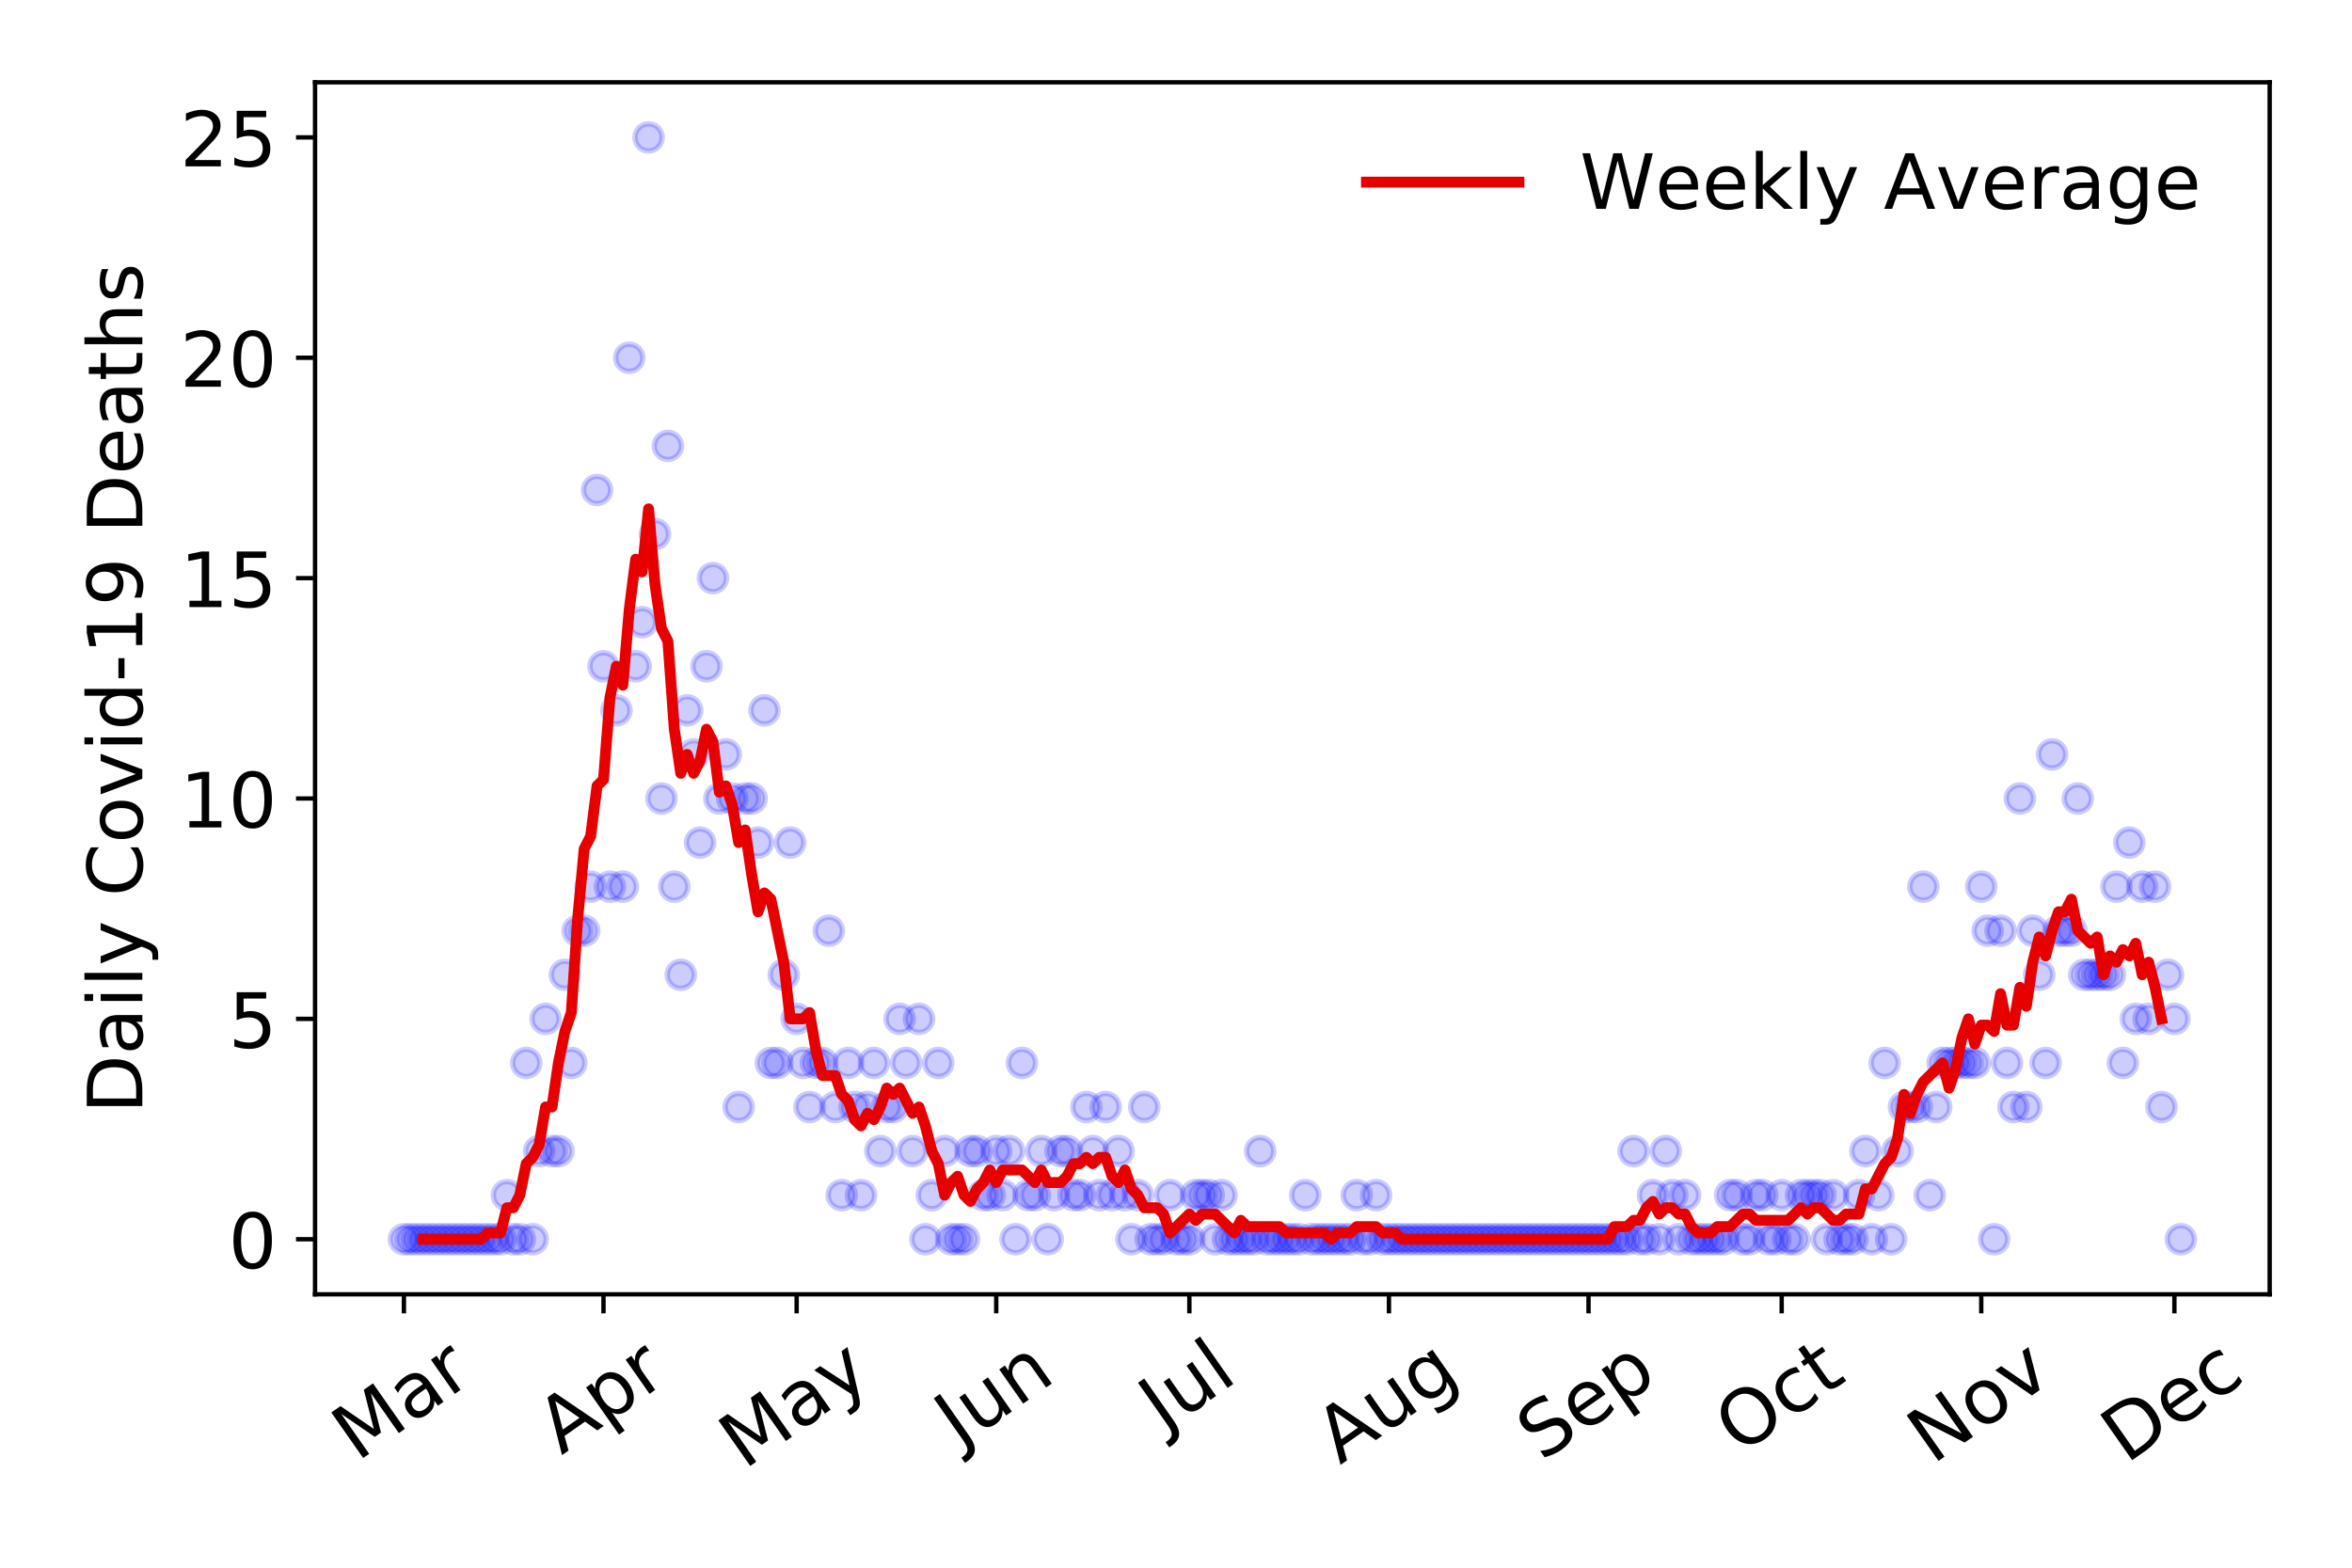 <?xml version="1.0" encoding="utf-8" standalone="no"?>
<!DOCTYPE svg PUBLIC "-//W3C//DTD SVG 1.1//EN"
  "http://www.w3.org/Graphics/SVG/1.1/DTD/svg11.dtd">
<!-- Created with matplotlib (https://matplotlib.org/) -->
<svg height="288pt" version="1.1" viewBox="0 0 432 288" width="432pt" xmlns="http://www.w3.org/2000/svg" xmlns:xlink="http://www.w3.org/1999/xlink">
 <defs>
  <style type="text/css">
*{stroke-linecap:butt;stroke-linejoin:round;}
  </style>
 </defs>
 <g id="figure_1">
  <g id="patch_1">
   <path d="M 0 288 
L 432 288 
L 432 0 
L 0 0 
z
" style="fill:#ffffff;"/>
  </g>
  <g id="axes_1">
   <g id="patch_2">
    <path d="M 57.87 237.778 
L 416.88 237.778 
L 416.88 15.12 
L 57.87 15.12 
z
" style="fill:#ffffff;"/>
   </g>
   <g id="matplotlib.axis_1">
    <g id="xtick_1">
     <g id="line2d_1">
      <defs>
       <path d="M 0 0 
L 0 3.5 
" id="mbe45e0ecea" style="stroke:#000000;stroke-width:0.8;"/>
      </defs>
      <g>
       <use style="stroke:#000000;stroke-width:0.8;" x="74.189" xlink:href="#mbe45e0ecea" y="237.778"/>
      </g>
     </g>
     <g id="text_1">
      <!-- Mar -->
      <defs>
       <path d="M 9.812 72.906 
L 24.516 72.906 
L 43.109 23.297 
L 61.812 72.906 
L 76.516 72.906 
L 76.516 0 
L 66.891 0 
L 66.891 64.016 
L 48.094 14.016 
L 38.188 14.016 
L 19.391 64.016 
L 19.391 0 
L 9.812 0 
z
" id="DejaVuSans-77"/>
       <path d="M 34.281 27.484 
Q 23.391 27.484 19.188 25 
Q 14.984 22.516 14.984 16.5 
Q 14.984 11.719 18.141 8.906 
Q 21.297 6.109 26.703 6.109 
Q 34.188 6.109 38.703 11.406 
Q 43.219 16.703 43.219 25.484 
L 43.219 27.484 
z
M 52.203 31.203 
L 52.203 0 
L 43.219 0 
L 43.219 8.297 
Q 40.141 3.328 35.547 0.953 
Q 30.953 -1.422 24.312 -1.422 
Q 15.922 -1.422 10.953 3.297 
Q 6 8.016 6 15.922 
Q 6 25.141 12.172 29.828 
Q 18.359 34.516 30.609 34.516 
L 43.219 34.516 
L 43.219 35.406 
Q 43.219 41.609 39.141 45 
Q 35.062 48.391 27.688 48.391 
Q 23 48.391 18.547 47.266 
Q 14.109 46.141 10.016 43.891 
L 10.016 52.203 
Q 14.938 54.109 19.578 55.047 
Q 24.219 56 28.609 56 
Q 40.484 56 46.344 49.844 
Q 52.203 43.703 52.203 31.203 
z
" id="DejaVuSans-97"/>
       <path d="M 41.109 46.297 
Q 39.594 47.172 37.812 47.578 
Q 36.031 48 33.891 48 
Q 26.266 48 22.188 43.047 
Q 18.109 38.094 18.109 28.812 
L 18.109 0 
L 9.078 0 
L 9.078 54.688 
L 18.109 54.688 
L 18.109 46.188 
Q 20.953 51.172 25.484 53.578 
Q 30.031 56 36.531 56 
Q 37.453 56 38.578 55.875 
Q 39.703 55.766 41.062 55.516 
z
" id="DejaVuSans-114"/>
      </defs>
      <g transform="translate(65.586 268.643)rotate(-35)scale(0.14 -0.14)">
       <use xlink:href="#DejaVuSans-77"/>
       <use x="86.279" xlink:href="#DejaVuSans-97"/>
       <use x="147.559" xlink:href="#DejaVuSans-114"/>
      </g>
     </g>
    </g>
    <g id="xtick_2">
     <g id="line2d_2">
      <g>
       <use style="stroke:#000000;stroke-width:0.8;" x="110.846" xlink:href="#mbe45e0ecea" y="237.778"/>
      </g>
     </g>
     <g id="text_2">
      <!-- Apr -->
      <defs>
       <path d="M 34.188 63.188 
L 20.797 26.906 
L 47.609 26.906 
z
M 28.609 72.906 
L 39.797 72.906 
L 67.578 0 
L 57.328 0 
L 50.688 18.703 
L 17.828 18.703 
L 11.188 0 
L 0.781 0 
z
" id="DejaVuSans-65"/>
       <path d="M 18.109 8.203 
L 18.109 -20.797 
L 9.078 -20.797 
L 9.078 54.688 
L 18.109 54.688 
L 18.109 46.391 
Q 20.953 51.266 25.266 53.625 
Q 29.594 56 35.594 56 
Q 45.562 56 51.781 48.094 
Q 58.016 40.188 58.016 27.297 
Q 58.016 14.406 51.781 6.484 
Q 45.562 -1.422 35.594 -1.422 
Q 29.594 -1.422 25.266 0.953 
Q 20.953 3.328 18.109 8.203 
z
M 48.688 27.297 
Q 48.688 37.203 44.609 42.844 
Q 40.531 48.484 33.406 48.484 
Q 26.266 48.484 22.188 42.844 
Q 18.109 37.203 18.109 27.297 
Q 18.109 17.391 22.188 11.75 
Q 26.266 6.109 33.406 6.109 
Q 40.531 6.109 44.609 11.75 
Q 48.688 17.391 48.688 27.297 
z
" id="DejaVuSans-112"/>
      </defs>
      <g transform="translate(103.142 267.384)rotate(-35)scale(0.14 -0.14)">
       <use xlink:href="#DejaVuSans-65"/>
       <use x="68.408" xlink:href="#DejaVuSans-112"/>
       <use x="131.885" xlink:href="#DejaVuSans-114"/>
      </g>
     </g>
    </g>
    <g id="xtick_3">
     <g id="line2d_3">
      <g>
       <use style="stroke:#000000;stroke-width:0.8;" x="146.322" xlink:href="#mbe45e0ecea" y="237.778"/>
      </g>
     </g>
     <g id="text_3">
      <!-- May -->
      <defs>
       <path d="M 32.172 -5.078 
Q 28.375 -14.844 24.75 -17.812 
Q 21.141 -20.797 15.094 -20.797 
L 7.906 -20.797 
L 7.906 -13.281 
L 13.188 -13.281 
Q 16.891 -13.281 18.938 -11.516 
Q 21 -9.766 23.484 -3.219 
L 25.094 0.875 
L 2.984 54.688 
L 12.5 54.688 
L 29.594 11.922 
L 46.688 54.688 
L 56.203 54.688 
z
" id="DejaVuSans-121"/>
      </defs>
      <g transform="translate(136.682 270.094)rotate(-35)scale(0.14 -0.14)">
       <use xlink:href="#DejaVuSans-77"/>
       <use x="86.279" xlink:href="#DejaVuSans-97"/>
       <use x="147.559" xlink:href="#DejaVuSans-121"/>
      </g>
     </g>
    </g>
    <g id="xtick_4">
     <g id="line2d_4">
      <g>
       <use style="stroke:#000000;stroke-width:0.8;" x="182.98" xlink:href="#mbe45e0ecea" y="237.778"/>
      </g>
     </g>
     <g id="text_4">
      <!-- Jun -->
      <defs>
       <path d="M 9.812 72.906 
L 19.672 72.906 
L 19.672 5.078 
Q 19.672 -8.109 14.672 -14.062 
Q 9.672 -20.016 -1.422 -20.016 
L -5.172 -20.016 
L -5.172 -11.719 
L -2.094 -11.719 
Q 4.438 -11.719 7.125 -8.047 
Q 9.812 -4.391 9.812 5.078 
z
" id="DejaVuSans-74"/>
       <path d="M 8.5 21.578 
L 8.5 54.688 
L 17.484 54.688 
L 17.484 21.922 
Q 17.484 14.156 20.5 10.266 
Q 23.531 6.391 29.594 6.391 
Q 36.859 6.391 41.078 11.031 
Q 45.312 15.672 45.312 23.688 
L 45.312 54.688 
L 54.297 54.688 
L 54.297 0 
L 45.312 0 
L 45.312 8.406 
Q 42.047 3.422 37.719 1 
Q 33.406 -1.422 27.688 -1.422 
Q 18.266 -1.422 13.375 4.438 
Q 8.5 10.297 8.5 21.578 
z
M 31.109 56 
z
" id="DejaVuSans-117"/>
       <path d="M 54.891 33.016 
L 54.891 0 
L 45.906 0 
L 45.906 32.719 
Q 45.906 40.484 42.875 44.328 
Q 39.844 48.188 33.797 48.188 
Q 26.516 48.188 22.312 43.547 
Q 18.109 38.922 18.109 30.906 
L 18.109 0 
L 9.078 0 
L 9.078 54.688 
L 18.109 54.688 
L 18.109 46.188 
Q 21.344 51.125 25.703 53.562 
Q 30.078 56 35.797 56 
Q 45.219 56 50.047 50.172 
Q 54.891 44.344 54.891 33.016 
z
" id="DejaVuSans-110"/>
      </defs>
      <g transform="translate(176.236 266.039)rotate(-35)scale(0.14 -0.14)">
       <use xlink:href="#DejaVuSans-74"/>
       <use x="29.492" xlink:href="#DejaVuSans-117"/>
       <use x="92.871" xlink:href="#DejaVuSans-110"/>
      </g>
     </g>
    </g>
    <g id="xtick_5">
     <g id="line2d_5">
      <g>
       <use style="stroke:#000000;stroke-width:0.8;" x="218.455" xlink:href="#mbe45e0ecea" y="237.778"/>
      </g>
     </g>
     <g id="text_5">
      <!-- Jul -->
      <defs>
       <path d="M 9.422 75.984 
L 18.406 75.984 
L 18.406 0 
L 9.422 0 
z
" id="DejaVuSans-108"/>
      </defs>
      <g transform="translate(213.752 263.181)rotate(-35)scale(0.14 -0.14)">
       <use xlink:href="#DejaVuSans-74"/>
       <use x="29.492" xlink:href="#DejaVuSans-117"/>
       <use x="92.871" xlink:href="#DejaVuSans-108"/>
      </g>
     </g>
    </g>
    <g id="xtick_6">
     <g id="line2d_6">
      <g>
       <use style="stroke:#000000;stroke-width:0.8;" x="255.113" xlink:href="#mbe45e0ecea" y="237.778"/>
      </g>
     </g>
     <g id="text_6">
      <!-- Aug -->
      <defs>
       <path d="M 45.406 27.984 
Q 45.406 37.75 41.375 43.109 
Q 37.359 48.484 30.078 48.484 
Q 22.859 48.484 18.828 43.109 
Q 14.797 37.75 14.797 27.984 
Q 14.797 18.266 18.828 12.891 
Q 22.859 7.516 30.078 7.516 
Q 37.359 7.516 41.375 12.891 
Q 45.406 18.266 45.406 27.984 
z
M 54.391 6.781 
Q 54.391 -7.172 48.188 -13.984 
Q 42 -20.797 29.203 -20.797 
Q 24.469 -20.797 20.266 -20.094 
Q 16.062 -19.391 12.109 -17.922 
L 12.109 -9.188 
Q 16.062 -11.328 19.922 -12.344 
Q 23.781 -13.375 27.781 -13.375 
Q 36.625 -13.375 41.016 -8.766 
Q 45.406 -4.156 45.406 5.172 
L 45.406 9.625 
Q 42.625 4.781 38.281 2.391 
Q 33.938 0 27.875 0 
Q 17.828 0 11.672 7.656 
Q 5.516 15.328 5.516 27.984 
Q 5.516 40.672 11.672 48.328 
Q 17.828 56 27.875 56 
Q 33.938 56 38.281 53.609 
Q 42.625 51.219 45.406 46.391 
L 45.406 54.688 
L 54.391 54.688 
z
" id="DejaVuSans-103"/>
      </defs>
      <g transform="translate(246.132 269.172)rotate(-35)scale(0.14 -0.14)">
       <use xlink:href="#DejaVuSans-65"/>
       <use x="68.408" xlink:href="#DejaVuSans-117"/>
       <use x="131.787" xlink:href="#DejaVuSans-103"/>
      </g>
     </g>
    </g>
    <g id="xtick_7">
     <g id="line2d_7">
      <g>
       <use style="stroke:#000000;stroke-width:0.8;" x="291.77" xlink:href="#mbe45e0ecea" y="237.778"/>
      </g>
     </g>
     <g id="text_7">
      <!-- Sep -->
      <defs>
       <path d="M 53.516 70.516 
L 53.516 60.891 
Q 47.906 63.578 42.922 64.891 
Q 37.938 66.219 33.297 66.219 
Q 25.25 66.219 20.875 63.094 
Q 16.5 59.969 16.5 54.203 
Q 16.5 49.359 19.406 46.891 
Q 22.312 44.438 30.422 42.922 
L 36.375 41.703 
Q 47.406 39.594 52.656 34.297 
Q 57.906 29 57.906 20.125 
Q 57.906 9.516 50.797 4.047 
Q 43.703 -1.422 29.984 -1.422 
Q 24.812 -1.422 18.969 -0.25 
Q 13.141 0.922 6.891 3.219 
L 6.891 13.375 
Q 12.891 10.016 18.656 8.297 
Q 24.422 6.594 29.984 6.594 
Q 38.422 6.594 43.016 9.906 
Q 47.609 13.234 47.609 19.391 
Q 47.609 24.75 44.312 27.781 
Q 41.016 30.812 33.5 32.328 
L 27.484 33.5 
Q 16.453 35.688 11.516 40.375 
Q 6.594 45.062 6.594 53.422 
Q 6.594 63.094 13.406 68.656 
Q 20.219 74.219 32.172 74.219 
Q 37.312 74.219 42.625 73.281 
Q 47.953 72.359 53.516 70.516 
z
" id="DejaVuSans-83"/>
       <path d="M 56.203 29.594 
L 56.203 25.203 
L 14.891 25.203 
Q 15.484 15.922 20.484 11.062 
Q 25.484 6.203 34.422 6.203 
Q 39.594 6.203 44.453 7.469 
Q 49.312 8.734 54.109 11.281 
L 54.109 2.781 
Q 49.266 0.734 44.188 -0.344 
Q 39.109 -1.422 33.891 -1.422 
Q 20.797 -1.422 13.156 6.188 
Q 5.516 13.812 5.516 26.812 
Q 5.516 40.234 12.766 48.109 
Q 20.016 56 32.328 56 
Q 43.359 56 49.781 48.891 
Q 56.203 41.797 56.203 29.594 
z
M 47.219 32.234 
Q 47.125 39.594 43.094 43.984 
Q 39.062 48.391 32.422 48.391 
Q 24.906 48.391 20.391 44.141 
Q 15.875 39.891 15.188 32.172 
z
" id="DejaVuSans-101"/>
      </defs>
      <g transform="translate(283.178 268.629)rotate(-35)scale(0.14 -0.14)">
       <use xlink:href="#DejaVuSans-83"/>
       <use x="63.477" xlink:href="#DejaVuSans-101"/>
       <use x="125" xlink:href="#DejaVuSans-112"/>
      </g>
     </g>
    </g>
    <g id="xtick_8">
     <g id="line2d_8">
      <g>
       <use style="stroke:#000000;stroke-width:0.8;" x="327.246" xlink:href="#mbe45e0ecea" y="237.778"/>
      </g>
     </g>
     <g id="text_8">
      <!-- Oct -->
      <defs>
       <path d="M 39.406 66.219 
Q 28.656 66.219 22.328 58.203 
Q 16.016 50.203 16.016 36.375 
Q 16.016 22.609 22.328 14.594 
Q 28.656 6.594 39.406 6.594 
Q 50.141 6.594 56.422 14.594 
Q 62.703 22.609 62.703 36.375 
Q 62.703 50.203 56.422 58.203 
Q 50.141 66.219 39.406 66.219 
z
M 39.406 74.219 
Q 54.734 74.219 63.906 63.938 
Q 73.094 53.656 73.094 36.375 
Q 73.094 19.141 63.906 8.859 
Q 54.734 -1.422 39.406 -1.422 
Q 24.031 -1.422 14.812 8.828 
Q 5.609 19.094 5.609 36.375 
Q 5.609 53.656 14.812 63.938 
Q 24.031 74.219 39.406 74.219 
z
" id="DejaVuSans-79"/>
       <path d="M 48.781 52.594 
L 48.781 44.188 
Q 44.969 46.297 41.141 47.344 
Q 37.312 48.391 33.406 48.391 
Q 24.656 48.391 19.812 42.844 
Q 14.984 37.312 14.984 27.297 
Q 14.984 17.281 19.812 11.734 
Q 24.656 6.203 33.406 6.203 
Q 37.312 6.203 41.141 7.25 
Q 44.969 8.297 48.781 10.406 
L 48.781 2.094 
Q 45.016 0.344 40.984 -0.531 
Q 36.969 -1.422 32.422 -1.422 
Q 20.062 -1.422 12.781 6.344 
Q 5.516 14.109 5.516 27.297 
Q 5.516 40.672 12.859 48.328 
Q 20.219 56 33.016 56 
Q 37.156 56 41.109 55.141 
Q 45.062 54.297 48.781 52.594 
z
" id="DejaVuSans-99"/>
       <path d="M 18.312 70.219 
L 18.312 54.688 
L 36.812 54.688 
L 36.812 47.703 
L 18.312 47.703 
L 18.312 18.016 
Q 18.312 11.328 20.141 9.422 
Q 21.969 7.516 27.594 7.516 
L 36.812 7.516 
L 36.812 0 
L 27.594 0 
Q 17.188 0 13.234 3.875 
Q 9.281 7.766 9.281 18.016 
L 9.281 47.703 
L 2.688 47.703 
L 2.688 54.688 
L 9.281 54.688 
L 9.281 70.219 
z
" id="DejaVuSans-116"/>
      </defs>
      <g transform="translate(319.547 267.377)rotate(-35)scale(0.14 -0.14)">
       <use xlink:href="#DejaVuSans-79"/>
       <use x="78.711" xlink:href="#DejaVuSans-99"/>
       <use x="133.691" xlink:href="#DejaVuSans-116"/>
      </g>
     </g>
    </g>
    <g id="xtick_9">
     <g id="line2d_9">
      <g>
       <use style="stroke:#000000;stroke-width:0.8;" x="363.904" xlink:href="#mbe45e0ecea" y="237.778"/>
      </g>
     </g>
     <g id="text_9">
      <!-- Nov -->
      <defs>
       <path d="M 9.812 72.906 
L 23.094 72.906 
L 55.422 11.922 
L 55.422 72.906 
L 64.984 72.906 
L 64.984 0 
L 51.703 0 
L 19.391 60.984 
L 19.391 0 
L 9.812 0 
z
" id="DejaVuSans-78"/>
       <path d="M 30.609 48.391 
Q 23.391 48.391 19.188 42.75 
Q 14.984 37.109 14.984 27.297 
Q 14.984 17.484 19.156 11.844 
Q 23.344 6.203 30.609 6.203 
Q 37.797 6.203 41.984 11.859 
Q 46.188 17.531 46.188 27.297 
Q 46.188 37.016 41.984 42.703 
Q 37.797 48.391 30.609 48.391 
z
M 30.609 56 
Q 42.328 56 49.016 48.375 
Q 55.719 40.766 55.719 27.297 
Q 55.719 13.875 49.016 6.219 
Q 42.328 -1.422 30.609 -1.422 
Q 18.844 -1.422 12.172 6.219 
Q 5.516 13.875 5.516 27.297 
Q 5.516 40.766 12.172 48.375 
Q 18.844 56 30.609 56 
z
" id="DejaVuSans-111"/>
       <path d="M 2.984 54.688 
L 12.5 54.688 
L 29.594 8.797 
L 46.688 54.688 
L 56.203 54.688 
L 35.688 0 
L 23.484 0 
z
" id="DejaVuSans-118"/>
      </defs>
      <g transform="translate(354.927 269.166)rotate(-35)scale(0.14 -0.14)">
       <use xlink:href="#DejaVuSans-78"/>
       <use x="74.805" xlink:href="#DejaVuSans-111"/>
       <use x="135.986" xlink:href="#DejaVuSans-118"/>
      </g>
     </g>
    </g>
    <g id="xtick_10">
     <g id="line2d_10">
      <g>
       <use style="stroke:#000000;stroke-width:0.8;" x="399.379" xlink:href="#mbe45e0ecea" y="237.778"/>
      </g>
     </g>
     <g id="text_10">
      <!-- Dec -->
      <defs>
       <path d="M 19.672 64.797 
L 19.672 8.109 
L 31.594 8.109 
Q 46.688 8.109 53.688 14.938 
Q 60.688 21.781 60.688 36.531 
Q 60.688 51.172 53.688 57.984 
Q 46.688 64.797 31.594 64.797 
z
M 9.812 72.906 
L 30.078 72.906 
Q 51.266 72.906 61.172 64.094 
Q 71.094 55.281 71.094 36.531 
Q 71.094 17.672 61.125 8.828 
Q 51.172 0 30.078 0 
L 9.812 0 
z
" id="DejaVuSans-68"/>
      </defs>
      <g transform="translate(390.498 269.032)rotate(-35)scale(0.14 -0.14)">
       <use xlink:href="#DejaVuSans-68"/>
       <use x="77.002" xlink:href="#DejaVuSans-101"/>
       <use x="138.525" xlink:href="#DejaVuSans-99"/>
      </g>
     </g>
    </g>
   </g>
   <g id="matplotlib.axis_2">
    <g id="ytick_1">
     <g id="line2d_11">
      <defs>
       <path d="M 0 0 
L -3.5 0 
" id="m779df4b8ec" style="stroke:#000000;stroke-width:0.8;"/>
      </defs>
      <g>
       <use style="stroke:#000000;stroke-width:0.8;" x="57.87" xlink:href="#m779df4b8ec" y="227.657"/>
      </g>
     </g>
     <g id="text_11">
      <!-- 0 -->
      <defs>
       <path d="M 31.781 66.406 
Q 24.172 66.406 20.328 58.906 
Q 16.5 51.422 16.5 36.375 
Q 16.5 21.391 20.328 13.891 
Q 24.172 6.391 31.781 6.391 
Q 39.453 6.391 43.281 13.891 
Q 47.125 21.391 47.125 36.375 
Q 47.125 51.422 43.281 58.906 
Q 39.453 66.406 31.781 66.406 
z
M 31.781 74.219 
Q 44.047 74.219 50.516 64.516 
Q 56.984 54.828 56.984 36.375 
Q 56.984 17.969 50.516 8.266 
Q 44.047 -1.422 31.781 -1.422 
Q 19.531 -1.422 13.062 8.266 
Q 6.594 17.969 6.594 36.375 
Q 6.594 54.828 13.062 64.516 
Q 19.531 74.219 31.781 74.219 
z
" id="DejaVuSans-48"/>
      </defs>
      <g transform="translate(41.962 232.976)scale(0.14 -0.14)">
       <use xlink:href="#DejaVuSans-48"/>
      </g>
     </g>
    </g>
    <g id="ytick_2">
     <g id="line2d_12">
      <g>
       <use style="stroke:#000000;stroke-width:0.8;" x="57.87" xlink:href="#m779df4b8ec" y="187.174"/>
      </g>
     </g>
     <g id="text_12">
      <!-- 5 -->
      <defs>
       <path d="M 10.797 72.906 
L 49.516 72.906 
L 49.516 64.594 
L 19.828 64.594 
L 19.828 46.734 
Q 21.969 47.469 24.109 47.828 
Q 26.266 48.188 28.422 48.188 
Q 40.625 48.188 47.75 41.5 
Q 54.891 34.812 54.891 23.391 
Q 54.891 11.625 47.562 5.094 
Q 40.234 -1.422 26.906 -1.422 
Q 22.312 -1.422 17.547 -0.641 
Q 12.797 0.141 7.719 1.703 
L 7.719 11.625 
Q 12.109 9.234 16.797 8.062 
Q 21.484 6.891 26.703 6.891 
Q 35.156 6.891 40.078 11.328 
Q 45.016 15.766 45.016 23.391 
Q 45.016 31 40.078 35.438 
Q 35.156 39.891 26.703 39.891 
Q 22.75 39.891 18.812 39.016 
Q 14.891 38.141 10.797 36.281 
z
" id="DejaVuSans-53"/>
      </defs>
      <g transform="translate(41.962 192.493)scale(0.14 -0.14)">
       <use xlink:href="#DejaVuSans-53"/>
      </g>
     </g>
    </g>
    <g id="ytick_3">
     <g id="line2d_13">
      <g>
       <use style="stroke:#000000;stroke-width:0.8;" x="57.87" xlink:href="#m779df4b8ec" y="146.691"/>
      </g>
     </g>
     <g id="text_13">
      <!-- 10 -->
      <defs>
       <path d="M 12.406 8.297 
L 28.516 8.297 
L 28.516 63.922 
L 10.984 60.406 
L 10.984 69.391 
L 28.422 72.906 
L 38.281 72.906 
L 38.281 8.297 
L 54.391 8.297 
L 54.391 0 
L 12.406 0 
z
" id="DejaVuSans-49"/>
      </defs>
      <g transform="translate(33.055 152.01)scale(0.14 -0.14)">
       <use xlink:href="#DejaVuSans-49"/>
       <use x="63.623" xlink:href="#DejaVuSans-48"/>
      </g>
     </g>
    </g>
    <g id="ytick_4">
     <g id="line2d_14">
      <g>
       <use style="stroke:#000000;stroke-width:0.8;" x="57.87" xlink:href="#m779df4b8ec" y="106.207"/>
      </g>
     </g>
     <g id="text_14">
      <!-- 15 -->
      <g transform="translate(33.055 111.526)scale(0.14 -0.14)">
       <use xlink:href="#DejaVuSans-49"/>
       <use x="63.623" xlink:href="#DejaVuSans-53"/>
      </g>
     </g>
    </g>
    <g id="ytick_5">
     <g id="line2d_15">
      <g>
       <use style="stroke:#000000;stroke-width:0.8;" x="57.87" xlink:href="#m779df4b8ec" y="65.724"/>
      </g>
     </g>
     <g id="text_15">
      <!-- 20 -->
      <defs>
       <path d="M 19.188 8.297 
L 53.609 8.297 
L 53.609 0 
L 7.328 0 
L 7.328 8.297 
Q 12.938 14.109 22.625 23.891 
Q 32.328 33.688 34.812 36.531 
Q 39.547 41.844 41.422 45.531 
Q 43.312 49.219 43.312 52.781 
Q 43.312 58.594 39.234 62.25 
Q 35.156 65.922 28.609 65.922 
Q 23.969 65.922 18.812 64.312 
Q 13.672 62.703 7.812 59.422 
L 7.812 69.391 
Q 13.766 71.781 18.938 73 
Q 24.125 74.219 28.422 74.219 
Q 39.75 74.219 46.484 68.547 
Q 53.219 62.891 53.219 53.422 
Q 53.219 48.922 51.531 44.891 
Q 49.859 40.875 45.406 35.406 
Q 44.188 33.984 37.641 27.219 
Q 31.109 20.453 19.188 8.297 
z
" id="DejaVuSans-50"/>
      </defs>
      <g transform="translate(33.055 71.043)scale(0.14 -0.14)">
       <use xlink:href="#DejaVuSans-50"/>
       <use x="63.623" xlink:href="#DejaVuSans-48"/>
      </g>
     </g>
    </g>
    <g id="ytick_6">
     <g id="line2d_16">
      <g>
       <use style="stroke:#000000;stroke-width:0.8;" x="57.87" xlink:href="#m779df4b8ec" y="25.241"/>
      </g>
     </g>
     <g id="text_16">
      <!-- 25 -->
      <g transform="translate(33.055 30.56)scale(0.14 -0.14)">
       <use xlink:href="#DejaVuSans-50"/>
       <use x="63.623" xlink:href="#DejaVuSans-53"/>
      </g>
     </g>
    </g>
    <g id="text_17">
     <!-- Daily Covid-19 Deaths -->
     <defs>
      <path d="M 9.422 54.688 
L 18.406 54.688 
L 18.406 0 
L 9.422 0 
z
M 9.422 75.984 
L 18.406 75.984 
L 18.406 64.594 
L 9.422 64.594 
z
" id="DejaVuSans-105"/>
      <path id="DejaVuSans-32"/>
      <path d="M 64.406 67.281 
L 64.406 56.891 
Q 59.422 61.531 53.781 63.812 
Q 48.141 66.109 41.797 66.109 
Q 29.297 66.109 22.656 58.469 
Q 16.016 50.828 16.016 36.375 
Q 16.016 21.969 22.656 14.328 
Q 29.297 6.688 41.797 6.688 
Q 48.141 6.688 53.781 8.984 
Q 59.422 11.281 64.406 15.922 
L 64.406 5.609 
Q 59.234 2.094 53.438 0.328 
Q 47.656 -1.422 41.219 -1.422 
Q 24.656 -1.422 15.125 8.703 
Q 5.609 18.844 5.609 36.375 
Q 5.609 53.953 15.125 64.078 
Q 24.656 74.219 41.219 74.219 
Q 47.75 74.219 53.531 72.484 
Q 59.328 70.75 64.406 67.281 
z
" id="DejaVuSans-67"/>
      <path d="M 45.406 46.391 
L 45.406 75.984 
L 54.391 75.984 
L 54.391 0 
L 45.406 0 
L 45.406 8.203 
Q 42.578 3.328 38.25 0.953 
Q 33.938 -1.422 27.875 -1.422 
Q 17.969 -1.422 11.734 6.484 
Q 5.516 14.406 5.516 27.297 
Q 5.516 40.188 11.734 48.094 
Q 17.969 56 27.875 56 
Q 33.938 56 38.25 53.625 
Q 42.578 51.266 45.406 46.391 
z
M 14.797 27.297 
Q 14.797 17.391 18.875 11.75 
Q 22.953 6.109 30.078 6.109 
Q 37.203 6.109 41.297 11.75 
Q 45.406 17.391 45.406 27.297 
Q 45.406 37.203 41.297 42.844 
Q 37.203 48.484 30.078 48.484 
Q 22.953 48.484 18.875 42.844 
Q 14.797 37.203 14.797 27.297 
z
" id="DejaVuSans-100"/>
      <path d="M 4.891 31.391 
L 31.203 31.391 
L 31.203 23.391 
L 4.891 23.391 
z
" id="DejaVuSans-45"/>
      <path d="M 10.984 1.516 
L 10.984 10.5 
Q 14.703 8.734 18.5 7.812 
Q 22.312 6.891 25.984 6.891 
Q 35.75 6.891 40.891 13.453 
Q 46.047 20.016 46.781 33.406 
Q 43.953 29.203 39.594 26.953 
Q 35.25 24.703 29.984 24.703 
Q 19.047 24.703 12.672 31.312 
Q 6.297 37.938 6.297 49.422 
Q 6.297 60.641 12.938 67.422 
Q 19.578 74.219 30.609 74.219 
Q 43.266 74.219 49.922 64.516 
Q 56.594 54.828 56.594 36.375 
Q 56.594 19.141 48.406 8.859 
Q 40.234 -1.422 26.422 -1.422 
Q 22.703 -1.422 18.891 -0.688 
Q 15.094 0.047 10.984 1.516 
z
M 30.609 32.422 
Q 37.25 32.422 41.125 36.953 
Q 45.016 41.5 45.016 49.422 
Q 45.016 57.281 41.125 61.844 
Q 37.25 66.406 30.609 66.406 
Q 23.969 66.406 20.094 61.844 
Q 16.219 57.281 16.219 49.422 
Q 16.219 41.5 20.094 36.953 
Q 23.969 32.422 30.609 32.422 
z
" id="DejaVuSans-57"/>
      <path d="M 54.891 33.016 
L 54.891 0 
L 45.906 0 
L 45.906 32.719 
Q 45.906 40.484 42.875 44.328 
Q 39.844 48.188 33.797 48.188 
Q 26.516 48.188 22.312 43.547 
Q 18.109 38.922 18.109 30.906 
L 18.109 0 
L 9.078 0 
L 9.078 75.984 
L 18.109 75.984 
L 18.109 46.188 
Q 21.344 51.125 25.703 53.562 
Q 30.078 56 35.797 56 
Q 45.219 56 50.047 50.172 
Q 54.891 44.344 54.891 33.016 
z
" id="DejaVuSans-104"/>
      <path d="M 44.281 53.078 
L 44.281 44.578 
Q 40.484 46.531 36.375 47.5 
Q 32.281 48.484 27.875 48.484 
Q 21.188 48.484 17.844 46.438 
Q 14.5 44.391 14.5 40.281 
Q 14.5 37.156 16.891 35.375 
Q 19.281 33.594 26.516 31.984 
L 29.594 31.297 
Q 39.156 29.25 43.188 25.516 
Q 47.219 21.781 47.219 15.094 
Q 47.219 7.469 41.188 3.016 
Q 35.156 -1.422 24.609 -1.422 
Q 20.219 -1.422 15.453 -0.562 
Q 10.688 0.297 5.422 2 
L 5.422 11.281 
Q 10.406 8.688 15.234 7.391 
Q 20.062 6.109 24.812 6.109 
Q 31.156 6.109 34.562 8.281 
Q 37.984 10.453 37.984 14.406 
Q 37.984 18.062 35.516 20.016 
Q 33.062 21.969 24.703 23.781 
L 21.578 24.516 
Q 13.234 26.266 9.516 29.906 
Q 5.812 33.547 5.812 39.891 
Q 5.812 47.609 11.281 51.797 
Q 16.75 56 26.812 56 
Q 31.781 56 36.172 55.266 
Q 40.578 54.547 44.281 53.078 
z
" id="DejaVuSans-115"/>
     </defs>
     <g transform="translate(26.143 204.56)rotate(-90)scale(0.14 -0.14)">
      <use xlink:href="#DejaVuSans-68"/>
      <use x="77.002" xlink:href="#DejaVuSans-97"/>
      <use x="138.281" xlink:href="#DejaVuSans-105"/>
      <use x="166.064" xlink:href="#DejaVuSans-108"/>
      <use x="193.848" xlink:href="#DejaVuSans-121"/>
      <use x="253.027" xlink:href="#DejaVuSans-32"/>
      <use x="284.814" xlink:href="#DejaVuSans-67"/>
      <use x="354.639" xlink:href="#DejaVuSans-111"/>
      <use x="415.82" xlink:href="#DejaVuSans-118"/>
      <use x="475" xlink:href="#DejaVuSans-105"/>
      <use x="502.783" xlink:href="#DejaVuSans-100"/>
      <use x="566.26" xlink:href="#DejaVuSans-45"/>
      <use x="602.344" xlink:href="#DejaVuSans-49"/>
      <use x="665.967" xlink:href="#DejaVuSans-57"/>
      <use x="729.59" xlink:href="#DejaVuSans-32"/>
      <use x="761.377" xlink:href="#DejaVuSans-68"/>
      <use x="838.379" xlink:href="#DejaVuSans-101"/>
      <use x="899.902" xlink:href="#DejaVuSans-97"/>
      <use x="961.182" xlink:href="#DejaVuSans-116"/>
      <use x="1000.391" xlink:href="#DejaVuSans-104"/>
      <use x="1063.77" xlink:href="#DejaVuSans-115"/>
     </g>
    </g>
   </g>
   <g id="line2d_17">
    <defs>
     <path d="M 0 2.5 
C 0.663 2.5 1.299 2.237 1.768 1.768 
C 2.237 1.299 2.5 0.663 2.5 0 
C 2.5 -0.663 2.237 -1.299 1.768 -1.768 
C 1.299 -2.237 0.663 -2.5 0 -2.5 
C -0.663 -2.5 -1.299 -2.237 -1.768 -1.768 
C -2.237 -1.299 -2.5 -0.663 -2.5 0 
C -2.5 0.663 -2.237 1.299 -1.768 1.768 
C -1.299 2.237 -0.663 2.5 0 2.5 
z
" id="me95027ec8b" style="stroke:#0000ff;stroke-opacity:0.2;"/>
    </defs>
    <g clip-path="url(#p2913a34ee2)">
     <use style="fill:#0000ff;fill-opacity:0.2;stroke:#0000ff;stroke-opacity:0.2;" x="74.189" xlink:href="#me95027ec8b" y="227.657"/>
     <use style="fill:#0000ff;fill-opacity:0.2;stroke:#0000ff;stroke-opacity:0.2;" x="75.371" xlink:href="#me95027ec8b" y="227.657"/>
     <use style="fill:#0000ff;fill-opacity:0.2;stroke:#0000ff;stroke-opacity:0.2;" x="76.554" xlink:href="#me95027ec8b" y="227.657"/>
     <use style="fill:#0000ff;fill-opacity:0.2;stroke:#0000ff;stroke-opacity:0.2;" x="77.736" xlink:href="#me95027ec8b" y="227.657"/>
     <use style="fill:#0000ff;fill-opacity:0.2;stroke:#0000ff;stroke-opacity:0.2;" x="78.919" xlink:href="#me95027ec8b" y="227.657"/>
     <use style="fill:#0000ff;fill-opacity:0.2;stroke:#0000ff;stroke-opacity:0.2;" x="80.101" xlink:href="#me95027ec8b" y="227.657"/>
     <use style="fill:#0000ff;fill-opacity:0.2;stroke:#0000ff;stroke-opacity:0.2;" x="81.284" xlink:href="#me95027ec8b" y="227.657"/>
     <use style="fill:#0000ff;fill-opacity:0.2;stroke:#0000ff;stroke-opacity:0.2;" x="82.466" xlink:href="#me95027ec8b" y="227.657"/>
     <use style="fill:#0000ff;fill-opacity:0.2;stroke:#0000ff;stroke-opacity:0.2;" x="83.649" xlink:href="#me95027ec8b" y="227.657"/>
     <use style="fill:#0000ff;fill-opacity:0.2;stroke:#0000ff;stroke-opacity:0.2;" x="84.831" xlink:href="#me95027ec8b" y="227.657"/>
     <use style="fill:#0000ff;fill-opacity:0.2;stroke:#0000ff;stroke-opacity:0.2;" x="86.014" xlink:href="#me95027ec8b" y="227.657"/>
     <use style="fill:#0000ff;fill-opacity:0.2;stroke:#0000ff;stroke-opacity:0.2;" x="87.196" xlink:href="#me95027ec8b" y="227.657"/>
     <use style="fill:#0000ff;fill-opacity:0.2;stroke:#0000ff;stroke-opacity:0.2;" x="88.379" xlink:href="#me95027ec8b" y="227.657"/>
     <use style="fill:#0000ff;fill-opacity:0.2;stroke:#0000ff;stroke-opacity:0.2;" x="89.561" xlink:href="#me95027ec8b" y="227.657"/>
     <use style="fill:#0000ff;fill-opacity:0.2;stroke:#0000ff;stroke-opacity:0.2;" x="90.744" xlink:href="#me95027ec8b" y="227.657"/>
     <use style="fill:#0000ff;fill-opacity:0.2;stroke:#0000ff;stroke-opacity:0.2;" x="91.926" xlink:href="#me95027ec8b" y="227.657"/>
     <use style="fill:#0000ff;fill-opacity:0.2;stroke:#0000ff;stroke-opacity:0.2;" x="93.109" xlink:href="#me95027ec8b" y="219.561"/>
     <use style="fill:#0000ff;fill-opacity:0.2;stroke:#0000ff;stroke-opacity:0.2;" x="94.291" xlink:href="#me95027ec8b" y="227.657"/>
     <use style="fill:#0000ff;fill-opacity:0.2;stroke:#0000ff;stroke-opacity:0.2;" x="95.474" xlink:href="#me95027ec8b" y="227.657"/>
     <use style="fill:#0000ff;fill-opacity:0.2;stroke:#0000ff;stroke-opacity:0.2;" x="96.656" xlink:href="#me95027ec8b" y="195.271"/>
     <use style="fill:#0000ff;fill-opacity:0.2;stroke:#0000ff;stroke-opacity:0.2;" x="97.839" xlink:href="#me95027ec8b" y="227.657"/>
     <use style="fill:#0000ff;fill-opacity:0.2;stroke:#0000ff;stroke-opacity:0.2;" x="99.021" xlink:href="#me95027ec8b" y="211.464"/>
     <use style="fill:#0000ff;fill-opacity:0.2;stroke:#0000ff;stroke-opacity:0.2;" x="100.204" xlink:href="#me95027ec8b" y="187.174"/>
     <use style="fill:#0000ff;fill-opacity:0.2;stroke:#0000ff;stroke-opacity:0.2;" x="101.386" xlink:href="#me95027ec8b" y="211.464"/>
     <use style="fill:#0000ff;fill-opacity:0.2;stroke:#0000ff;stroke-opacity:0.2;" x="102.569" xlink:href="#me95027ec8b" y="211.464"/>
     <use style="fill:#0000ff;fill-opacity:0.2;stroke:#0000ff;stroke-opacity:0.2;" x="103.751" xlink:href="#me95027ec8b" y="179.077"/>
     <use style="fill:#0000ff;fill-opacity:0.2;stroke:#0000ff;stroke-opacity:0.2;" x="104.934" xlink:href="#me95027ec8b" y="195.271"/>
     <use style="fill:#0000ff;fill-opacity:0.2;stroke:#0000ff;stroke-opacity:0.2;" x="106.116" xlink:href="#me95027ec8b" y="170.981"/>
     <use style="fill:#0000ff;fill-opacity:0.2;stroke:#0000ff;stroke-opacity:0.2;" x="107.299" xlink:href="#me95027ec8b" y="170.981"/>
     <use style="fill:#0000ff;fill-opacity:0.2;stroke:#0000ff;stroke-opacity:0.2;" x="108.481" xlink:href="#me95027ec8b" y="162.884"/>
     <use style="fill:#0000ff;fill-opacity:0.2;stroke:#0000ff;stroke-opacity:0.2;" x="109.664" xlink:href="#me95027ec8b" y="90.014"/>
     <use style="fill:#0000ff;fill-opacity:0.2;stroke:#0000ff;stroke-opacity:0.2;" x="110.846" xlink:href="#me95027ec8b" y="122.401"/>
     <use style="fill:#0000ff;fill-opacity:0.2;stroke:#0000ff;stroke-opacity:0.2;" x="112.029" xlink:href="#me95027ec8b" y="162.884"/>
     <use style="fill:#0000ff;fill-opacity:0.2;stroke:#0000ff;stroke-opacity:0.2;" x="113.211" xlink:href="#me95027ec8b" y="130.497"/>
     <use style="fill:#0000ff;fill-opacity:0.2;stroke:#0000ff;stroke-opacity:0.2;" x="114.394" xlink:href="#me95027ec8b" y="162.884"/>
     <use style="fill:#0000ff;fill-opacity:0.2;stroke:#0000ff;stroke-opacity:0.2;" x="115.576" xlink:href="#me95027ec8b" y="65.724"/>
     <use style="fill:#0000ff;fill-opacity:0.2;stroke:#0000ff;stroke-opacity:0.2;" x="116.759" xlink:href="#me95027ec8b" y="122.401"/>
     <use style="fill:#0000ff;fill-opacity:0.2;stroke:#0000ff;stroke-opacity:0.2;" x="117.942" xlink:href="#me95027ec8b" y="114.304"/>
     <use style="fill:#0000ff;fill-opacity:0.2;stroke:#0000ff;stroke-opacity:0.2;" x="119.124" xlink:href="#me95027ec8b" y="25.241"/>
     <use style="fill:#0000ff;fill-opacity:0.2;stroke:#0000ff;stroke-opacity:0.2;" x="120.307" xlink:href="#me95027ec8b" y="98.111"/>
     <use style="fill:#0000ff;fill-opacity:0.2;stroke:#0000ff;stroke-opacity:0.2;" x="121.489" xlink:href="#me95027ec8b" y="146.691"/>
     <use style="fill:#0000ff;fill-opacity:0.2;stroke:#0000ff;stroke-opacity:0.2;" x="122.672" xlink:href="#me95027ec8b" y="81.917"/>
     <use style="fill:#0000ff;fill-opacity:0.2;stroke:#0000ff;stroke-opacity:0.2;" x="123.854" xlink:href="#me95027ec8b" y="162.884"/>
     <use style="fill:#0000ff;fill-opacity:0.2;stroke:#0000ff;stroke-opacity:0.2;" x="125.037" xlink:href="#me95027ec8b" y="179.077"/>
     <use style="fill:#0000ff;fill-opacity:0.2;stroke:#0000ff;stroke-opacity:0.2;" x="126.219" xlink:href="#me95027ec8b" y="130.497"/>
     <use style="fill:#0000ff;fill-opacity:0.2;stroke:#0000ff;stroke-opacity:0.2;" x="127.402" xlink:href="#me95027ec8b" y="138.594"/>
     <use style="fill:#0000ff;fill-opacity:0.2;stroke:#0000ff;stroke-opacity:0.2;" x="128.584" xlink:href="#me95027ec8b" y="154.787"/>
     <use style="fill:#0000ff;fill-opacity:0.2;stroke:#0000ff;stroke-opacity:0.2;" x="129.767" xlink:href="#me95027ec8b" y="122.401"/>
     <use style="fill:#0000ff;fill-opacity:0.2;stroke:#0000ff;stroke-opacity:0.2;" x="130.949" xlink:href="#me95027ec8b" y="106.207"/>
     <use style="fill:#0000ff;fill-opacity:0.2;stroke:#0000ff;stroke-opacity:0.2;" x="132.132" xlink:href="#me95027ec8b" y="146.691"/>
     <use style="fill:#0000ff;fill-opacity:0.2;stroke:#0000ff;stroke-opacity:0.2;" x="133.314" xlink:href="#me95027ec8b" y="138.594"/>
     <use style="fill:#0000ff;fill-opacity:0.2;stroke:#0000ff;stroke-opacity:0.2;" x="134.497" xlink:href="#me95027ec8b" y="146.691"/>
     <use style="fill:#0000ff;fill-opacity:0.2;stroke:#0000ff;stroke-opacity:0.2;" x="135.679" xlink:href="#me95027ec8b" y="203.367"/>
     <use style="fill:#0000ff;fill-opacity:0.2;stroke:#0000ff;stroke-opacity:0.2;" x="136.862" xlink:href="#me95027ec8b" y="146.691"/>
     <use style="fill:#0000ff;fill-opacity:0.2;stroke:#0000ff;stroke-opacity:0.2;" x="138.044" xlink:href="#me95027ec8b" y="146.691"/>
     <use style="fill:#0000ff;fill-opacity:0.2;stroke:#0000ff;stroke-opacity:0.2;" x="139.227" xlink:href="#me95027ec8b" y="154.787"/>
     <use style="fill:#0000ff;fill-opacity:0.2;stroke:#0000ff;stroke-opacity:0.2;" x="140.409" xlink:href="#me95027ec8b" y="130.497"/>
     <use style="fill:#0000ff;fill-opacity:0.2;stroke:#0000ff;stroke-opacity:0.2;" x="141.592" xlink:href="#me95027ec8b" y="195.271"/>
     <use style="fill:#0000ff;fill-opacity:0.2;stroke:#0000ff;stroke-opacity:0.2;" x="142.774" xlink:href="#me95027ec8b" y="195.271"/>
     <use style="fill:#0000ff;fill-opacity:0.2;stroke:#0000ff;stroke-opacity:0.2;" x="143.957" xlink:href="#me95027ec8b" y="179.077"/>
     <use style="fill:#0000ff;fill-opacity:0.2;stroke:#0000ff;stroke-opacity:0.2;" x="145.139" xlink:href="#me95027ec8b" y="154.787"/>
     <use style="fill:#0000ff;fill-opacity:0.2;stroke:#0000ff;stroke-opacity:0.2;" x="146.322" xlink:href="#me95027ec8b" y="187.174"/>
     <use style="fill:#0000ff;fill-opacity:0.2;stroke:#0000ff;stroke-opacity:0.2;" x="147.504" xlink:href="#me95027ec8b" y="195.271"/>
     <use style="fill:#0000ff;fill-opacity:0.2;stroke:#0000ff;stroke-opacity:0.2;" x="148.687" xlink:href="#me95027ec8b" y="203.367"/>
     <use style="fill:#0000ff;fill-opacity:0.2;stroke:#0000ff;stroke-opacity:0.2;" x="149.869" xlink:href="#me95027ec8b" y="195.271"/>
     <use style="fill:#0000ff;fill-opacity:0.2;stroke:#0000ff;stroke-opacity:0.2;" x="151.052" xlink:href="#me95027ec8b" y="195.271"/>
     <use style="fill:#0000ff;fill-opacity:0.2;stroke:#0000ff;stroke-opacity:0.2;" x="152.234" xlink:href="#me95027ec8b" y="170.981"/>
     <use style="fill:#0000ff;fill-opacity:0.2;stroke:#0000ff;stroke-opacity:0.2;" x="153.417" xlink:href="#me95027ec8b" y="203.367"/>
     <use style="fill:#0000ff;fill-opacity:0.2;stroke:#0000ff;stroke-opacity:0.2;" x="154.599" xlink:href="#me95027ec8b" y="219.561"/>
     <use style="fill:#0000ff;fill-opacity:0.2;stroke:#0000ff;stroke-opacity:0.2;" x="155.782" xlink:href="#me95027ec8b" y="195.271"/>
     <use style="fill:#0000ff;fill-opacity:0.2;stroke:#0000ff;stroke-opacity:0.2;" x="156.964" xlink:href="#me95027ec8b" y="203.367"/>
     <use style="fill:#0000ff;fill-opacity:0.2;stroke:#0000ff;stroke-opacity:0.2;" x="158.147" xlink:href="#me95027ec8b" y="219.561"/>
     <use style="fill:#0000ff;fill-opacity:0.2;stroke:#0000ff;stroke-opacity:0.2;" x="159.329" xlink:href="#me95027ec8b" y="203.367"/>
     <use style="fill:#0000ff;fill-opacity:0.2;stroke:#0000ff;stroke-opacity:0.2;" x="160.512" xlink:href="#me95027ec8b" y="195.271"/>
     <use style="fill:#0000ff;fill-opacity:0.2;stroke:#0000ff;stroke-opacity:0.2;" x="161.694" xlink:href="#me95027ec8b" y="211.464"/>
     <use style="fill:#0000ff;fill-opacity:0.2;stroke:#0000ff;stroke-opacity:0.2;" x="162.877" xlink:href="#me95027ec8b" y="203.367"/>
     <use style="fill:#0000ff;fill-opacity:0.2;stroke:#0000ff;stroke-opacity:0.2;" x="164.059" xlink:href="#me95027ec8b" y="203.367"/>
     <use style="fill:#0000ff;fill-opacity:0.2;stroke:#0000ff;stroke-opacity:0.2;" x="165.242" xlink:href="#me95027ec8b" y="187.174"/>
     <use style="fill:#0000ff;fill-opacity:0.2;stroke:#0000ff;stroke-opacity:0.2;" x="166.424" xlink:href="#me95027ec8b" y="195.271"/>
     <use style="fill:#0000ff;fill-opacity:0.2;stroke:#0000ff;stroke-opacity:0.2;" x="167.607" xlink:href="#me95027ec8b" y="211.464"/>
     <use style="fill:#0000ff;fill-opacity:0.2;stroke:#0000ff;stroke-opacity:0.2;" x="168.789" xlink:href="#me95027ec8b" y="187.174"/>
     <use style="fill:#0000ff;fill-opacity:0.2;stroke:#0000ff;stroke-opacity:0.2;" x="169.972" xlink:href="#me95027ec8b" y="227.657"/>
     <use style="fill:#0000ff;fill-opacity:0.2;stroke:#0000ff;stroke-opacity:0.2;" x="171.154" xlink:href="#me95027ec8b" y="219.561"/>
     <use style="fill:#0000ff;fill-opacity:0.2;stroke:#0000ff;stroke-opacity:0.2;" x="172.337" xlink:href="#me95027ec8b" y="195.271"/>
     <use style="fill:#0000ff;fill-opacity:0.2;stroke:#0000ff;stroke-opacity:0.2;" x="173.519" xlink:href="#me95027ec8b" y="211.464"/>
     <use style="fill:#0000ff;fill-opacity:0.2;stroke:#0000ff;stroke-opacity:0.2;" x="174.702" xlink:href="#me95027ec8b" y="227.657"/>
     <use style="fill:#0000ff;fill-opacity:0.2;stroke:#0000ff;stroke-opacity:0.2;" x="175.884" xlink:href="#me95027ec8b" y="227.657"/>
     <use style="fill:#0000ff;fill-opacity:0.2;stroke:#0000ff;stroke-opacity:0.2;" x="177.067" xlink:href="#me95027ec8b" y="227.657"/>
     <use style="fill:#0000ff;fill-opacity:0.2;stroke:#0000ff;stroke-opacity:0.2;" x="178.25" xlink:href="#me95027ec8b" y="211.464"/>
     <use style="fill:#0000ff;fill-opacity:0.2;stroke:#0000ff;stroke-opacity:0.2;" x="179.432" xlink:href="#me95027ec8b" y="211.464"/>
     <use style="fill:#0000ff;fill-opacity:0.2;stroke:#0000ff;stroke-opacity:0.2;" x="180.615" xlink:href="#me95027ec8b" y="219.561"/>
     <use style="fill:#0000ff;fill-opacity:0.2;stroke:#0000ff;stroke-opacity:0.2;" x="181.797" xlink:href="#me95027ec8b" y="219.561"/>
     <use style="fill:#0000ff;fill-opacity:0.2;stroke:#0000ff;stroke-opacity:0.2;" x="182.98" xlink:href="#me95027ec8b" y="211.464"/>
     <use style="fill:#0000ff;fill-opacity:0.2;stroke:#0000ff;stroke-opacity:0.2;" x="184.162" xlink:href="#me95027ec8b" y="219.561"/>
     <use style="fill:#0000ff;fill-opacity:0.2;stroke:#0000ff;stroke-opacity:0.2;" x="185.345" xlink:href="#me95027ec8b" y="211.464"/>
     <use style="fill:#0000ff;fill-opacity:0.2;stroke:#0000ff;stroke-opacity:0.2;" x="186.527" xlink:href="#me95027ec8b" y="227.657"/>
     <use style="fill:#0000ff;fill-opacity:0.2;stroke:#0000ff;stroke-opacity:0.2;" x="187.71" xlink:href="#me95027ec8b" y="195.271"/>
     <use style="fill:#0000ff;fill-opacity:0.2;stroke:#0000ff;stroke-opacity:0.2;" x="188.892" xlink:href="#me95027ec8b" y="219.561"/>
     <use style="fill:#0000ff;fill-opacity:0.2;stroke:#0000ff;stroke-opacity:0.2;" x="190.075" xlink:href="#me95027ec8b" y="219.561"/>
     <use style="fill:#0000ff;fill-opacity:0.2;stroke:#0000ff;stroke-opacity:0.2;" x="191.257" xlink:href="#me95027ec8b" y="211.464"/>
     <use style="fill:#0000ff;fill-opacity:0.2;stroke:#0000ff;stroke-opacity:0.2;" x="192.44" xlink:href="#me95027ec8b" y="227.657"/>
     <use style="fill:#0000ff;fill-opacity:0.2;stroke:#0000ff;stroke-opacity:0.2;" x="193.622" xlink:href="#me95027ec8b" y="219.561"/>
     <use style="fill:#0000ff;fill-opacity:0.2;stroke:#0000ff;stroke-opacity:0.2;" x="194.805" xlink:href="#me95027ec8b" y="211.464"/>
     <use style="fill:#0000ff;fill-opacity:0.2;stroke:#0000ff;stroke-opacity:0.2;" x="195.987" xlink:href="#me95027ec8b" y="211.464"/>
     <use style="fill:#0000ff;fill-opacity:0.2;stroke:#0000ff;stroke-opacity:0.2;" x="197.17" xlink:href="#me95027ec8b" y="219.561"/>
     <use style="fill:#0000ff;fill-opacity:0.2;stroke:#0000ff;stroke-opacity:0.2;" x="198.352" xlink:href="#me95027ec8b" y="219.561"/>
     <use style="fill:#0000ff;fill-opacity:0.2;stroke:#0000ff;stroke-opacity:0.2;" x="199.535" xlink:href="#me95027ec8b" y="203.367"/>
     <use style="fill:#0000ff;fill-opacity:0.2;stroke:#0000ff;stroke-opacity:0.2;" x="200.717" xlink:href="#me95027ec8b" y="211.464"/>
     <use style="fill:#0000ff;fill-opacity:0.2;stroke:#0000ff;stroke-opacity:0.2;" x="201.9" xlink:href="#me95027ec8b" y="219.561"/>
     <use style="fill:#0000ff;fill-opacity:0.2;stroke:#0000ff;stroke-opacity:0.2;" x="203.082" xlink:href="#me95027ec8b" y="203.367"/>
     <use style="fill:#0000ff;fill-opacity:0.2;stroke:#0000ff;stroke-opacity:0.2;" x="204.265" xlink:href="#me95027ec8b" y="219.561"/>
     <use style="fill:#0000ff;fill-opacity:0.2;stroke:#0000ff;stroke-opacity:0.2;" x="205.447" xlink:href="#me95027ec8b" y="211.464"/>
     <use style="fill:#0000ff;fill-opacity:0.2;stroke:#0000ff;stroke-opacity:0.2;" x="206.63" xlink:href="#me95027ec8b" y="219.561"/>
     <use style="fill:#0000ff;fill-opacity:0.2;stroke:#0000ff;stroke-opacity:0.2;" x="207.812" xlink:href="#me95027ec8b" y="227.657"/>
     <use style="fill:#0000ff;fill-opacity:0.2;stroke:#0000ff;stroke-opacity:0.2;" x="208.995" xlink:href="#me95027ec8b" y="219.561"/>
     <use style="fill:#0000ff;fill-opacity:0.2;stroke:#0000ff;stroke-opacity:0.2;" x="210.177" xlink:href="#me95027ec8b" y="203.367"/>
     <use style="fill:#0000ff;fill-opacity:0.2;stroke:#0000ff;stroke-opacity:0.2;" x="211.36" xlink:href="#me95027ec8b" y="227.657"/>
     <use style="fill:#0000ff;fill-opacity:0.2;stroke:#0000ff;stroke-opacity:0.2;" x="212.542" xlink:href="#me95027ec8b" y="227.657"/>
     <use style="fill:#0000ff;fill-opacity:0.2;stroke:#0000ff;stroke-opacity:0.2;" x="213.725" xlink:href="#me95027ec8b" y="227.657"/>
     <use style="fill:#0000ff;fill-opacity:0.2;stroke:#0000ff;stroke-opacity:0.2;" x="214.907" xlink:href="#me95027ec8b" y="219.561"/>
     <use style="fill:#0000ff;fill-opacity:0.2;stroke:#0000ff;stroke-opacity:0.2;" x="216.09" xlink:href="#me95027ec8b" y="227.657"/>
     <use style="fill:#0000ff;fill-opacity:0.2;stroke:#0000ff;stroke-opacity:0.2;" x="217.272" xlink:href="#me95027ec8b" y="227.657"/>
     <use style="fill:#0000ff;fill-opacity:0.2;stroke:#0000ff;stroke-opacity:0.2;" x="218.455" xlink:href="#me95027ec8b" y="227.657"/>
     <use style="fill:#0000ff;fill-opacity:0.2;stroke:#0000ff;stroke-opacity:0.2;" x="219.637" xlink:href="#me95027ec8b" y="219.561"/>
     <use style="fill:#0000ff;fill-opacity:0.2;stroke:#0000ff;stroke-opacity:0.2;" x="220.82" xlink:href="#me95027ec8b" y="219.561"/>
     <use style="fill:#0000ff;fill-opacity:0.2;stroke:#0000ff;stroke-opacity:0.2;" x="222.002" xlink:href="#me95027ec8b" y="219.561"/>
     <use style="fill:#0000ff;fill-opacity:0.2;stroke:#0000ff;stroke-opacity:0.2;" x="223.185" xlink:href="#me95027ec8b" y="227.657"/>
     <use style="fill:#0000ff;fill-opacity:0.2;stroke:#0000ff;stroke-opacity:0.2;" x="224.367" xlink:href="#me95027ec8b" y="219.561"/>
     <use style="fill:#0000ff;fill-opacity:0.2;stroke:#0000ff;stroke-opacity:0.2;" x="225.55" xlink:href="#me95027ec8b" y="227.657"/>
     <use style="fill:#0000ff;fill-opacity:0.2;stroke:#0000ff;stroke-opacity:0.2;" x="226.732" xlink:href="#me95027ec8b" y="227.657"/>
     <use style="fill:#0000ff;fill-opacity:0.2;stroke:#0000ff;stroke-opacity:0.2;" x="227.915" xlink:href="#me95027ec8b" y="227.657"/>
     <use style="fill:#0000ff;fill-opacity:0.2;stroke:#0000ff;stroke-opacity:0.2;" x="229.097" xlink:href="#me95027ec8b" y="227.657"/>
     <use style="fill:#0000ff;fill-opacity:0.2;stroke:#0000ff;stroke-opacity:0.2;" x="230.28" xlink:href="#me95027ec8b" y="227.657"/>
     <use style="fill:#0000ff;fill-opacity:0.2;stroke:#0000ff;stroke-opacity:0.2;" x="231.462" xlink:href="#me95027ec8b" y="211.464"/>
     <use style="fill:#0000ff;fill-opacity:0.2;stroke:#0000ff;stroke-opacity:0.2;" x="232.645" xlink:href="#me95027ec8b" y="227.657"/>
     <use style="fill:#0000ff;fill-opacity:0.2;stroke:#0000ff;stroke-opacity:0.2;" x="233.827" xlink:href="#me95027ec8b" y="227.657"/>
     <use style="fill:#0000ff;fill-opacity:0.2;stroke:#0000ff;stroke-opacity:0.2;" x="235.01" xlink:href="#me95027ec8b" y="227.657"/>
     <use style="fill:#0000ff;fill-opacity:0.2;stroke:#0000ff;stroke-opacity:0.2;" x="236.192" xlink:href="#me95027ec8b" y="227.657"/>
     <use style="fill:#0000ff;fill-opacity:0.2;stroke:#0000ff;stroke-opacity:0.2;" x="237.375" xlink:href="#me95027ec8b" y="227.657"/>
     <use style="fill:#0000ff;fill-opacity:0.2;stroke:#0000ff;stroke-opacity:0.2;" x="238.558" xlink:href="#me95027ec8b" y="227.657"/>
     <use style="fill:#0000ff;fill-opacity:0.2;stroke:#0000ff;stroke-opacity:0.2;" x="239.74" xlink:href="#me95027ec8b" y="219.561"/>
     <use style="fill:#0000ff;fill-opacity:0.2;stroke:#0000ff;stroke-opacity:0.2;" x="240.923" xlink:href="#me95027ec8b" y="227.657"/>
     <use style="fill:#0000ff;fill-opacity:0.2;stroke:#0000ff;stroke-opacity:0.2;" x="242.105" xlink:href="#me95027ec8b" y="227.657"/>
     <use style="fill:#0000ff;fill-opacity:0.2;stroke:#0000ff;stroke-opacity:0.2;" x="243.288" xlink:href="#me95027ec8b" y="227.657"/>
     <use style="fill:#0000ff;fill-opacity:0.2;stroke:#0000ff;stroke-opacity:0.2;" x="244.47" xlink:href="#me95027ec8b" y="227.657"/>
     <use style="fill:#0000ff;fill-opacity:0.2;stroke:#0000ff;stroke-opacity:0.2;" x="245.653" xlink:href="#me95027ec8b" y="227.657"/>
     <use style="fill:#0000ff;fill-opacity:0.2;stroke:#0000ff;stroke-opacity:0.2;" x="246.835" xlink:href="#me95027ec8b" y="227.657"/>
     <use style="fill:#0000ff;fill-opacity:0.2;stroke:#0000ff;stroke-opacity:0.2;" x="248.018" xlink:href="#me95027ec8b" y="227.657"/>
     <use style="fill:#0000ff;fill-opacity:0.2;stroke:#0000ff;stroke-opacity:0.2;" x="249.2" xlink:href="#me95027ec8b" y="219.561"/>
     <use style="fill:#0000ff;fill-opacity:0.2;stroke:#0000ff;stroke-opacity:0.2;" x="250.383" xlink:href="#me95027ec8b" y="227.657"/>
     <use style="fill:#0000ff;fill-opacity:0.2;stroke:#0000ff;stroke-opacity:0.2;" x="251.565" xlink:href="#me95027ec8b" y="227.657"/>
     <use style="fill:#0000ff;fill-opacity:0.2;stroke:#0000ff;stroke-opacity:0.2;" x="252.748" xlink:href="#me95027ec8b" y="219.561"/>
     <use style="fill:#0000ff;fill-opacity:0.2;stroke:#0000ff;stroke-opacity:0.2;" x="253.93" xlink:href="#me95027ec8b" y="227.657"/>
     <use style="fill:#0000ff;fill-opacity:0.2;stroke:#0000ff;stroke-opacity:0.2;" x="255.113" xlink:href="#me95027ec8b" y="227.657"/>
     <use style="fill:#0000ff;fill-opacity:0.2;stroke:#0000ff;stroke-opacity:0.2;" x="256.295" xlink:href="#me95027ec8b" y="227.657"/>
     <use style="fill:#0000ff;fill-opacity:0.2;stroke:#0000ff;stroke-opacity:0.2;" x="257.478" xlink:href="#me95027ec8b" y="227.657"/>
     <use style="fill:#0000ff;fill-opacity:0.2;stroke:#0000ff;stroke-opacity:0.2;" x="258.66" xlink:href="#me95027ec8b" y="227.657"/>
     <use style="fill:#0000ff;fill-opacity:0.2;stroke:#0000ff;stroke-opacity:0.2;" x="259.843" xlink:href="#me95027ec8b" y="227.657"/>
     <use style="fill:#0000ff;fill-opacity:0.2;stroke:#0000ff;stroke-opacity:0.2;" x="261.025" xlink:href="#me95027ec8b" y="227.657"/>
     <use style="fill:#0000ff;fill-opacity:0.2;stroke:#0000ff;stroke-opacity:0.2;" x="262.208" xlink:href="#me95027ec8b" y="227.657"/>
     <use style="fill:#0000ff;fill-opacity:0.2;stroke:#0000ff;stroke-opacity:0.2;" x="263.39" xlink:href="#me95027ec8b" y="227.657"/>
     <use style="fill:#0000ff;fill-opacity:0.2;stroke:#0000ff;stroke-opacity:0.2;" x="264.573" xlink:href="#me95027ec8b" y="227.657"/>
     <use style="fill:#0000ff;fill-opacity:0.2;stroke:#0000ff;stroke-opacity:0.2;" x="265.755" xlink:href="#me95027ec8b" y="227.657"/>
     <use style="fill:#0000ff;fill-opacity:0.2;stroke:#0000ff;stroke-opacity:0.2;" x="266.938" xlink:href="#me95027ec8b" y="227.657"/>
     <use style="fill:#0000ff;fill-opacity:0.2;stroke:#0000ff;stroke-opacity:0.2;" x="268.12" xlink:href="#me95027ec8b" y="227.657"/>
     <use style="fill:#0000ff;fill-opacity:0.2;stroke:#0000ff;stroke-opacity:0.2;" x="269.303" xlink:href="#me95027ec8b" y="227.657"/>
     <use style="fill:#0000ff;fill-opacity:0.2;stroke:#0000ff;stroke-opacity:0.2;" x="270.485" xlink:href="#me95027ec8b" y="227.657"/>
     <use style="fill:#0000ff;fill-opacity:0.2;stroke:#0000ff;stroke-opacity:0.2;" x="271.668" xlink:href="#me95027ec8b" y="227.657"/>
     <use style="fill:#0000ff;fill-opacity:0.2;stroke:#0000ff;stroke-opacity:0.2;" x="272.85" xlink:href="#me95027ec8b" y="227.657"/>
     <use style="fill:#0000ff;fill-opacity:0.2;stroke:#0000ff;stroke-opacity:0.2;" x="274.033" xlink:href="#me95027ec8b" y="227.657"/>
     <use style="fill:#0000ff;fill-opacity:0.2;stroke:#0000ff;stroke-opacity:0.2;" x="275.215" xlink:href="#me95027ec8b" y="227.657"/>
     <use style="fill:#0000ff;fill-opacity:0.2;stroke:#0000ff;stroke-opacity:0.2;" x="276.398" xlink:href="#me95027ec8b" y="227.657"/>
     <use style="fill:#0000ff;fill-opacity:0.2;stroke:#0000ff;stroke-opacity:0.2;" x="277.58" xlink:href="#me95027ec8b" y="227.657"/>
     <use style="fill:#0000ff;fill-opacity:0.2;stroke:#0000ff;stroke-opacity:0.2;" x="278.763" xlink:href="#me95027ec8b" y="227.657"/>
     <use style="fill:#0000ff;fill-opacity:0.2;stroke:#0000ff;stroke-opacity:0.2;" x="279.945" xlink:href="#me95027ec8b" y="227.657"/>
     <use style="fill:#0000ff;fill-opacity:0.2;stroke:#0000ff;stroke-opacity:0.2;" x="281.128" xlink:href="#me95027ec8b" y="227.657"/>
     <use style="fill:#0000ff;fill-opacity:0.2;stroke:#0000ff;stroke-opacity:0.2;" x="282.31" xlink:href="#me95027ec8b" y="227.657"/>
     <use style="fill:#0000ff;fill-opacity:0.2;stroke:#0000ff;stroke-opacity:0.2;" x="283.493" xlink:href="#me95027ec8b" y="227.657"/>
     <use style="fill:#0000ff;fill-opacity:0.2;stroke:#0000ff;stroke-opacity:0.2;" x="284.675" xlink:href="#me95027ec8b" y="227.657"/>
     <use style="fill:#0000ff;fill-opacity:0.2;stroke:#0000ff;stroke-opacity:0.2;" x="285.858" xlink:href="#me95027ec8b" y="227.657"/>
     <use style="fill:#0000ff;fill-opacity:0.2;stroke:#0000ff;stroke-opacity:0.2;" x="287.04" xlink:href="#me95027ec8b" y="227.657"/>
     <use style="fill:#0000ff;fill-opacity:0.2;stroke:#0000ff;stroke-opacity:0.2;" x="288.223" xlink:href="#me95027ec8b" y="227.657"/>
     <use style="fill:#0000ff;fill-opacity:0.2;stroke:#0000ff;stroke-opacity:0.2;" x="289.405" xlink:href="#me95027ec8b" y="227.657"/>
     <use style="fill:#0000ff;fill-opacity:0.2;stroke:#0000ff;stroke-opacity:0.2;" x="290.588" xlink:href="#me95027ec8b" y="227.657"/>
     <use style="fill:#0000ff;fill-opacity:0.2;stroke:#0000ff;stroke-opacity:0.2;" x="291.77" xlink:href="#me95027ec8b" y="227.657"/>
     <use style="fill:#0000ff;fill-opacity:0.2;stroke:#0000ff;stroke-opacity:0.2;" x="292.953" xlink:href="#me95027ec8b" y="227.657"/>
     <use style="fill:#0000ff;fill-opacity:0.2;stroke:#0000ff;stroke-opacity:0.2;" x="294.135" xlink:href="#me95027ec8b" y="227.657"/>
     <use style="fill:#0000ff;fill-opacity:0.2;stroke:#0000ff;stroke-opacity:0.2;" x="295.318" xlink:href="#me95027ec8b" y="227.657"/>
     <use style="fill:#0000ff;fill-opacity:0.2;stroke:#0000ff;stroke-opacity:0.2;" x="296.5" xlink:href="#me95027ec8b" y="227.657"/>
     <use style="fill:#0000ff;fill-opacity:0.2;stroke:#0000ff;stroke-opacity:0.2;" x="297.683" xlink:href="#me95027ec8b" y="227.657"/>
     <use style="fill:#0000ff;fill-opacity:0.2;stroke:#0000ff;stroke-opacity:0.2;" x="298.866" xlink:href="#me95027ec8b" y="227.657"/>
     <use style="fill:#0000ff;fill-opacity:0.2;stroke:#0000ff;stroke-opacity:0.2;" x="300.048" xlink:href="#me95027ec8b" y="211.464"/>
     <use style="fill:#0000ff;fill-opacity:0.2;stroke:#0000ff;stroke-opacity:0.2;" x="301.231" xlink:href="#me95027ec8b" y="227.657"/>
     <use style="fill:#0000ff;fill-opacity:0.2;stroke:#0000ff;stroke-opacity:0.2;" x="302.413" xlink:href="#me95027ec8b" y="227.657"/>
     <use style="fill:#0000ff;fill-opacity:0.2;stroke:#0000ff;stroke-opacity:0.2;" x="303.596" xlink:href="#me95027ec8b" y="219.561"/>
     <use style="fill:#0000ff;fill-opacity:0.2;stroke:#0000ff;stroke-opacity:0.2;" x="304.778" xlink:href="#me95027ec8b" y="227.657"/>
     <use style="fill:#0000ff;fill-opacity:0.2;stroke:#0000ff;stroke-opacity:0.2;" x="305.961" xlink:href="#me95027ec8b" y="211.464"/>
     <use style="fill:#0000ff;fill-opacity:0.2;stroke:#0000ff;stroke-opacity:0.2;" x="307.143" xlink:href="#me95027ec8b" y="219.561"/>
     <use style="fill:#0000ff;fill-opacity:0.2;stroke:#0000ff;stroke-opacity:0.2;" x="308.326" xlink:href="#me95027ec8b" y="227.657"/>
     <use style="fill:#0000ff;fill-opacity:0.2;stroke:#0000ff;stroke-opacity:0.2;" x="309.508" xlink:href="#me95027ec8b" y="219.561"/>
     <use style="fill:#0000ff;fill-opacity:0.2;stroke:#0000ff;stroke-opacity:0.2;" x="310.691" xlink:href="#me95027ec8b" y="227.657"/>
     <use style="fill:#0000ff;fill-opacity:0.2;stroke:#0000ff;stroke-opacity:0.2;" x="311.873" xlink:href="#me95027ec8b" y="227.657"/>
     <use style="fill:#0000ff;fill-opacity:0.2;stroke:#0000ff;stroke-opacity:0.2;" x="313.056" xlink:href="#me95027ec8b" y="227.657"/>
     <use style="fill:#0000ff;fill-opacity:0.2;stroke:#0000ff;stroke-opacity:0.2;" x="314.238" xlink:href="#me95027ec8b" y="227.657"/>
     <use style="fill:#0000ff;fill-opacity:0.2;stroke:#0000ff;stroke-opacity:0.2;" x="315.421" xlink:href="#me95027ec8b" y="227.657"/>
     <use style="fill:#0000ff;fill-opacity:0.2;stroke:#0000ff;stroke-opacity:0.2;" x="316.603" xlink:href="#me95027ec8b" y="227.657"/>
     <use style="fill:#0000ff;fill-opacity:0.2;stroke:#0000ff;stroke-opacity:0.2;" x="317.786" xlink:href="#me95027ec8b" y="219.561"/>
     <use style="fill:#0000ff;fill-opacity:0.2;stroke:#0000ff;stroke-opacity:0.2;" x="318.968" xlink:href="#me95027ec8b" y="219.561"/>
     <use style="fill:#0000ff;fill-opacity:0.2;stroke:#0000ff;stroke-opacity:0.2;" x="320.151" xlink:href="#me95027ec8b" y="227.657"/>
     <use style="fill:#0000ff;fill-opacity:0.2;stroke:#0000ff;stroke-opacity:0.2;" x="321.333" xlink:href="#me95027ec8b" y="227.657"/>
     <use style="fill:#0000ff;fill-opacity:0.2;stroke:#0000ff;stroke-opacity:0.2;" x="322.516" xlink:href="#me95027ec8b" y="219.561"/>
     <use style="fill:#0000ff;fill-opacity:0.2;stroke:#0000ff;stroke-opacity:0.2;" x="323.698" xlink:href="#me95027ec8b" y="219.561"/>
     <use style="fill:#0000ff;fill-opacity:0.2;stroke:#0000ff;stroke-opacity:0.2;" x="324.881" xlink:href="#me95027ec8b" y="227.657"/>
     <use style="fill:#0000ff;fill-opacity:0.2;stroke:#0000ff;stroke-opacity:0.2;" x="326.063" xlink:href="#me95027ec8b" y="227.657"/>
     <use style="fill:#0000ff;fill-opacity:0.2;stroke:#0000ff;stroke-opacity:0.2;" x="327.246" xlink:href="#me95027ec8b" y="219.561"/>
     <use style="fill:#0000ff;fill-opacity:0.2;stroke:#0000ff;stroke-opacity:0.2;" x="328.428" xlink:href="#me95027ec8b" y="227.657"/>
     <use style="fill:#0000ff;fill-opacity:0.2;stroke:#0000ff;stroke-opacity:0.2;" x="329.611" xlink:href="#me95027ec8b" y="227.657"/>
     <use style="fill:#0000ff;fill-opacity:0.2;stroke:#0000ff;stroke-opacity:0.2;" x="330.793" xlink:href="#me95027ec8b" y="219.561"/>
     <use style="fill:#0000ff;fill-opacity:0.2;stroke:#0000ff;stroke-opacity:0.2;" x="331.976" xlink:href="#me95027ec8b" y="219.561"/>
     <use style="fill:#0000ff;fill-opacity:0.2;stroke:#0000ff;stroke-opacity:0.2;" x="333.158" xlink:href="#me95027ec8b" y="219.561"/>
     <use style="fill:#0000ff;fill-opacity:0.2;stroke:#0000ff;stroke-opacity:0.2;" x="334.341" xlink:href="#me95027ec8b" y="219.561"/>
     <use style="fill:#0000ff;fill-opacity:0.2;stroke:#0000ff;stroke-opacity:0.2;" x="335.523" xlink:href="#me95027ec8b" y="227.657"/>
     <use style="fill:#0000ff;fill-opacity:0.2;stroke:#0000ff;stroke-opacity:0.2;" x="336.706" xlink:href="#me95027ec8b" y="219.561"/>
     <use style="fill:#0000ff;fill-opacity:0.2;stroke:#0000ff;stroke-opacity:0.2;" x="337.888" xlink:href="#me95027ec8b" y="227.657"/>
     <use style="fill:#0000ff;fill-opacity:0.2;stroke:#0000ff;stroke-opacity:0.2;" x="339.071" xlink:href="#me95027ec8b" y="227.657"/>
     <use style="fill:#0000ff;fill-opacity:0.2;stroke:#0000ff;stroke-opacity:0.2;" x="340.253" xlink:href="#me95027ec8b" y="227.657"/>
     <use style="fill:#0000ff;fill-opacity:0.2;stroke:#0000ff;stroke-opacity:0.2;" x="341.436" xlink:href="#me95027ec8b" y="219.561"/>
     <use style="fill:#0000ff;fill-opacity:0.2;stroke:#0000ff;stroke-opacity:0.2;" x="342.618" xlink:href="#me95027ec8b" y="211.464"/>
     <use style="fill:#0000ff;fill-opacity:0.2;stroke:#0000ff;stroke-opacity:0.2;" x="343.801" xlink:href="#me95027ec8b" y="227.657"/>
     <use style="fill:#0000ff;fill-opacity:0.2;stroke:#0000ff;stroke-opacity:0.2;" x="344.983" xlink:href="#me95027ec8b" y="219.561"/>
     <use style="fill:#0000ff;fill-opacity:0.2;stroke:#0000ff;stroke-opacity:0.2;" x="346.166" xlink:href="#me95027ec8b" y="195.271"/>
     <use style="fill:#0000ff;fill-opacity:0.2;stroke:#0000ff;stroke-opacity:0.2;" x="347.348" xlink:href="#me95027ec8b" y="227.657"/>
     <use style="fill:#0000ff;fill-opacity:0.2;stroke:#0000ff;stroke-opacity:0.2;" x="348.531" xlink:href="#me95027ec8b" y="211.464"/>
     <use style="fill:#0000ff;fill-opacity:0.2;stroke:#0000ff;stroke-opacity:0.2;" x="349.713" xlink:href="#me95027ec8b" y="203.367"/>
     <use style="fill:#0000ff;fill-opacity:0.2;stroke:#0000ff;stroke-opacity:0.2;" x="350.896" xlink:href="#me95027ec8b" y="203.367"/>
     <use style="fill:#0000ff;fill-opacity:0.2;stroke:#0000ff;stroke-opacity:0.2;" x="352.078" xlink:href="#me95027ec8b" y="203.367"/>
     <use style="fill:#0000ff;fill-opacity:0.2;stroke:#0000ff;stroke-opacity:0.2;" x="353.261" xlink:href="#me95027ec8b" y="162.884"/>
     <use style="fill:#0000ff;fill-opacity:0.2;stroke:#0000ff;stroke-opacity:0.2;" x="354.443" xlink:href="#me95027ec8b" y="219.561"/>
     <use style="fill:#0000ff;fill-opacity:0.2;stroke:#0000ff;stroke-opacity:0.2;" x="355.626" xlink:href="#me95027ec8b" y="203.367"/>
     <use style="fill:#0000ff;fill-opacity:0.2;stroke:#0000ff;stroke-opacity:0.2;" x="356.808" xlink:href="#me95027ec8b" y="195.271"/>
     <use style="fill:#0000ff;fill-opacity:0.2;stroke:#0000ff;stroke-opacity:0.2;" x="357.991" xlink:href="#me95027ec8b" y="195.271"/>
     <use style="fill:#0000ff;fill-opacity:0.2;stroke:#0000ff;stroke-opacity:0.2;" x="359.174" xlink:href="#me95027ec8b" y="195.271"/>
     <use style="fill:#0000ff;fill-opacity:0.2;stroke:#0000ff;stroke-opacity:0.2;" x="360.356" xlink:href="#me95027ec8b" y="195.271"/>
     <use style="fill:#0000ff;fill-opacity:0.2;stroke:#0000ff;stroke-opacity:0.2;" x="361.539" xlink:href="#me95027ec8b" y="195.271"/>
     <use style="fill:#0000ff;fill-opacity:0.2;stroke:#0000ff;stroke-opacity:0.2;" x="362.721" xlink:href="#me95027ec8b" y="195.271"/>
     <use style="fill:#0000ff;fill-opacity:0.2;stroke:#0000ff;stroke-opacity:0.2;" x="363.904" xlink:href="#me95027ec8b" y="162.884"/>
     <use style="fill:#0000ff;fill-opacity:0.2;stroke:#0000ff;stroke-opacity:0.2;" x="365.086" xlink:href="#me95027ec8b" y="170.981"/>
     <use style="fill:#0000ff;fill-opacity:0.2;stroke:#0000ff;stroke-opacity:0.2;" x="366.269" xlink:href="#me95027ec8b" y="227.657"/>
     <use style="fill:#0000ff;fill-opacity:0.2;stroke:#0000ff;stroke-opacity:0.2;" x="367.451" xlink:href="#me95027ec8b" y="170.981"/>
     <use style="fill:#0000ff;fill-opacity:0.2;stroke:#0000ff;stroke-opacity:0.2;" x="368.634" xlink:href="#me95027ec8b" y="195.271"/>
     <use style="fill:#0000ff;fill-opacity:0.2;stroke:#0000ff;stroke-opacity:0.2;" x="369.816" xlink:href="#me95027ec8b" y="203.367"/>
     <use style="fill:#0000ff;fill-opacity:0.2;stroke:#0000ff;stroke-opacity:0.2;" x="370.999" xlink:href="#me95027ec8b" y="146.691"/>
     <use style="fill:#0000ff;fill-opacity:0.2;stroke:#0000ff;stroke-opacity:0.2;" x="372.181" xlink:href="#me95027ec8b" y="203.367"/>
     <use style="fill:#0000ff;fill-opacity:0.2;stroke:#0000ff;stroke-opacity:0.2;" x="373.364" xlink:href="#me95027ec8b" y="170.981"/>
     <use style="fill:#0000ff;fill-opacity:0.2;stroke:#0000ff;stroke-opacity:0.2;" x="374.546" xlink:href="#me95027ec8b" y="179.077"/>
     <use style="fill:#0000ff;fill-opacity:0.2;stroke:#0000ff;stroke-opacity:0.2;" x="375.729" xlink:href="#me95027ec8b" y="195.271"/>
     <use style="fill:#0000ff;fill-opacity:0.2;stroke:#0000ff;stroke-opacity:0.2;" x="376.911" xlink:href="#me95027ec8b" y="138.594"/>
     <use style="fill:#0000ff;fill-opacity:0.2;stroke:#0000ff;stroke-opacity:0.2;" x="378.094" xlink:href="#me95027ec8b" y="170.981"/>
     <use style="fill:#0000ff;fill-opacity:0.2;stroke:#0000ff;stroke-opacity:0.2;" x="379.276" xlink:href="#me95027ec8b" y="170.981"/>
     <use style="fill:#0000ff;fill-opacity:0.2;stroke:#0000ff;stroke-opacity:0.2;" x="380.459" xlink:href="#me95027ec8b" y="170.981"/>
     <use style="fill:#0000ff;fill-opacity:0.2;stroke:#0000ff;stroke-opacity:0.2;" x="381.641" xlink:href="#me95027ec8b" y="146.691"/>
     <use style="fill:#0000ff;fill-opacity:0.2;stroke:#0000ff;stroke-opacity:0.2;" x="382.824" xlink:href="#me95027ec8b" y="179.077"/>
     <use style="fill:#0000ff;fill-opacity:0.2;stroke:#0000ff;stroke-opacity:0.2;" x="384.006" xlink:href="#me95027ec8b" y="179.077"/>
     <use style="fill:#0000ff;fill-opacity:0.2;stroke:#0000ff;stroke-opacity:0.2;" x="385.189" xlink:href="#me95027ec8b" y="179.077"/>
     <use style="fill:#0000ff;fill-opacity:0.2;stroke:#0000ff;stroke-opacity:0.2;" x="386.371" xlink:href="#me95027ec8b" y="179.077"/>
     <use style="fill:#0000ff;fill-opacity:0.2;stroke:#0000ff;stroke-opacity:0.2;" x="387.554" xlink:href="#me95027ec8b" y="179.077"/>
     <use style="fill:#0000ff;fill-opacity:0.2;stroke:#0000ff;stroke-opacity:0.2;" x="388.736" xlink:href="#me95027ec8b" y="162.884"/>
     <use style="fill:#0000ff;fill-opacity:0.2;stroke:#0000ff;stroke-opacity:0.2;" x="389.919" xlink:href="#me95027ec8b" y="195.271"/>
     <use style="fill:#0000ff;fill-opacity:0.2;stroke:#0000ff;stroke-opacity:0.2;" x="391.101" xlink:href="#me95027ec8b" y="154.787"/>
     <use style="fill:#0000ff;fill-opacity:0.2;stroke:#0000ff;stroke-opacity:0.2;" x="392.284" xlink:href="#me95027ec8b" y="187.174"/>
     <use style="fill:#0000ff;fill-opacity:0.2;stroke:#0000ff;stroke-opacity:0.2;" x="393.466" xlink:href="#me95027ec8b" y="162.884"/>
     <use style="fill:#0000ff;fill-opacity:0.2;stroke:#0000ff;stroke-opacity:0.2;" x="394.649" xlink:href="#me95027ec8b" y="187.174"/>
     <use style="fill:#0000ff;fill-opacity:0.2;stroke:#0000ff;stroke-opacity:0.2;" x="395.831" xlink:href="#me95027ec8b" y="162.884"/>
     <use style="fill:#0000ff;fill-opacity:0.2;stroke:#0000ff;stroke-opacity:0.2;" x="397.014" xlink:href="#me95027ec8b" y="203.367"/>
     <use style="fill:#0000ff;fill-opacity:0.2;stroke:#0000ff;stroke-opacity:0.2;" x="398.196" xlink:href="#me95027ec8b" y="179.077"/>
     <use style="fill:#0000ff;fill-opacity:0.2;stroke:#0000ff;stroke-opacity:0.2;" x="399.379" xlink:href="#me95027ec8b" y="187.174"/>
     <use style="fill:#0000ff;fill-opacity:0.2;stroke:#0000ff;stroke-opacity:0.2;" x="400.561" xlink:href="#me95027ec8b" y="227.657"/>
    </g>
   </g>
   <g id="line2d_18">
    <path clip-path="url(#p2913a34ee2)" d="M 77.736 227.657 
L 88.379 227.657 
L 89.561 226.501 
L 91.926 226.501 
L 93.109 221.874 
L 94.291 221.874 
L 95.474 219.561 
L 96.656 213.777 
L 97.839 212.621 
L 99.021 210.307 
L 100.204 203.367 
L 101.386 203.367 
L 102.569 195.271 
L 103.751 189.487 
L 104.934 186.017 
L 106.116 168.667 
L 107.299 155.944 
L 108.481 153.631 
L 109.664 144.377 
L 110.846 143.221 
L 112.029 128.184 
L 113.211 122.401 
L 114.394 125.871 
L 115.576 111.991 
L 116.759 102.737 
L 117.942 105.051 
L 119.124 93.484 
L 120.307 107.364 
L 121.489 115.461 
L 122.672 117.774 
L 123.854 133.967 
L 125.037 142.064 
L 126.219 138.594 
L 127.402 142.064 
L 128.584 139.751 
L 129.767 133.967 
L 130.949 136.281 
L 132.132 145.534 
L 133.314 144.377 
L 134.497 147.847 
L 135.679 154.787 
L 136.862 152.474 
L 138.044 160.571 
L 139.227 167.511 
L 140.409 164.041 
L 141.592 165.197 
L 143.957 176.764 
L 145.139 187.174 
L 147.504 187.174 
L 148.687 186.017 
L 149.869 192.957 
L 151.052 197.584 
L 153.417 197.584 
L 154.599 201.054 
L 155.782 202.211 
L 156.964 205.681 
L 158.147 206.837 
L 159.329 204.524 
L 160.512 205.681 
L 161.694 203.367 
L 162.877 199.897 
L 164.059 201.054 
L 165.242 199.897 
L 167.607 204.524 
L 168.789 203.367 
L 169.972 206.837 
L 171.154 211.464 
L 172.337 213.777 
L 173.519 219.561 
L 174.702 217.247 
L 175.884 216.091 
L 177.067 219.561 
L 178.25 220.717 
L 179.432 218.404 
L 180.615 217.247 
L 181.797 214.934 
L 182.98 217.247 
L 184.162 214.934 
L 187.71 214.934 
L 190.075 217.247 
L 191.257 214.934 
L 192.44 217.247 
L 194.805 217.247 
L 195.987 216.091 
L 197.17 213.777 
L 198.352 213.777 
L 199.535 212.621 
L 200.717 213.777 
L 201.9 212.621 
L 203.082 212.621 
L 204.265 216.091 
L 205.447 217.247 
L 206.63 214.934 
L 207.812 218.404 
L 208.995 219.561 
L 210.177 221.874 
L 212.542 221.874 
L 213.725 223.031 
L 214.907 226.501 
L 218.455 223.031 
L 219.637 224.187 
L 220.82 223.031 
L 223.185 223.031 
L 226.732 226.501 
L 227.915 224.187 
L 229.097 225.344 
L 235.01 225.344 
L 236.192 226.501 
L 243.288 226.501 
L 244.47 227.657 
L 245.653 226.501 
L 248.018 226.501 
L 249.2 225.344 
L 252.748 225.344 
L 253.93 226.501 
L 256.295 226.501 
L 257.478 227.657 
L 295.318 227.657 
L 296.5 225.344 
L 298.866 225.344 
L 300.048 224.187 
L 301.231 224.187 
L 302.413 221.874 
L 303.596 220.717 
L 304.778 223.031 
L 305.961 221.874 
L 307.143 221.874 
L 308.326 223.031 
L 309.508 223.031 
L 310.691 225.344 
L 311.873 226.501 
L 314.238 226.501 
L 315.421 225.344 
L 317.786 225.344 
L 320.151 223.031 
L 321.333 223.031 
L 322.516 224.187 
L 328.428 224.187 
L 330.793 221.874 
L 331.976 223.031 
L 333.158 221.874 
L 334.341 221.874 
L 336.706 224.187 
L 337.888 224.187 
L 339.071 223.031 
L 341.436 223.031 
L 342.618 218.404 
L 343.801 218.404 
L 346.166 213.777 
L 347.348 212.621 
L 348.531 209.151 
L 349.713 201.054 
L 350.896 204.524 
L 352.078 201.054 
L 353.261 198.741 
L 356.808 195.271 
L 357.991 199.897 
L 359.174 196.427 
L 360.356 190.644 
L 361.539 187.174 
L 362.721 191.801 
L 363.904 188.331 
L 365.086 188.331 
L 366.269 189.487 
L 367.451 182.547 
L 368.634 188.331 
L 369.816 188.331 
L 370.999 181.391 
L 372.181 184.861 
L 373.364 176.764 
L 374.546 172.137 
L 375.729 175.607 
L 376.911 170.981 
L 378.094 167.511 
L 379.276 167.511 
L 380.459 165.197 
L 381.641 170.981 
L 384.006 173.294 
L 385.189 172.137 
L 386.371 179.077 
L 387.554 175.607 
L 388.736 176.764 
L 389.919 174.451 
L 391.101 175.607 
L 392.284 173.294 
L 393.466 179.077 
L 394.649 176.764 
L 395.831 181.391 
L 397.014 187.174 
L 397.014 187.174 
" style="fill:none;stroke:#e60000;stroke-linecap:square;stroke-width:2;"/>
   </g>
   <g id="patch_3">
    <path d="M 57.87 237.778 
L 57.87 15.12 
" style="fill:none;stroke:#000000;stroke-linecap:square;stroke-linejoin:miter;stroke-width:0.8;"/>
   </g>
   <g id="patch_4">
    <path d="M 416.88 237.778 
L 416.88 15.12 
" style="fill:none;stroke:#000000;stroke-linecap:square;stroke-linejoin:miter;stroke-width:0.8;"/>
   </g>
   <g id="patch_5">
    <path d="M 57.87 237.778 
L 416.88 237.778 
" style="fill:none;stroke:#000000;stroke-linecap:square;stroke-linejoin:miter;stroke-width:0.8;"/>
   </g>
   <g id="patch_6">
    <path d="M 57.87 15.12 
L 416.88 15.12 
" style="fill:none;stroke:#000000;stroke-linecap:square;stroke-linejoin:miter;stroke-width:0.8;"/>
   </g>
   <g id="legend_1">
    <g id="line2d_19">
     <path d="M 250.984 33.458 
L 278.984 33.458 
" style="fill:none;stroke:#e60000;stroke-linecap:square;stroke-width:2;"/>
    </g>
    <g id="line2d_20"/>
    <g id="text_18">
     <!-- Weekly Average -->
     <defs>
      <path d="M 3.328 72.906 
L 13.281 72.906 
L 28.609 11.281 
L 43.891 72.906 
L 54.984 72.906 
L 70.312 11.281 
L 85.594 72.906 
L 95.609 72.906 
L 77.297 0 
L 64.891 0 
L 49.516 63.281 
L 33.984 0 
L 21.578 0 
z
" id="DejaVuSans-87"/>
      <path d="M 9.078 75.984 
L 18.109 75.984 
L 18.109 31.109 
L 44.922 54.688 
L 56.391 54.688 
L 27.391 29.109 
L 57.625 0 
L 45.906 0 
L 18.109 26.703 
L 18.109 0 
L 9.078 0 
z
" id="DejaVuSans-107"/>
     </defs>
     <g transform="translate(290.184 38.358)scale(0.14 -0.14)">
      <use xlink:href="#DejaVuSans-87"/>
      <use x="98.799" xlink:href="#DejaVuSans-101"/>
      <use x="160.322" xlink:href="#DejaVuSans-101"/>
      <use x="221.846" xlink:href="#DejaVuSans-107"/>
      <use x="279.756" xlink:href="#DejaVuSans-108"/>
      <use x="307.539" xlink:href="#DejaVuSans-121"/>
      <use x="366.719" xlink:href="#DejaVuSans-32"/>
      <use x="398.506" xlink:href="#DejaVuSans-65"/>
      <use x="466.836" xlink:href="#DejaVuSans-118"/>
      <use x="526.016" xlink:href="#DejaVuSans-101"/>
      <use x="587.539" xlink:href="#DejaVuSans-114"/>
      <use x="628.652" xlink:href="#DejaVuSans-97"/>
      <use x="689.932" xlink:href="#DejaVuSans-103"/>
      <use x="753.408" xlink:href="#DejaVuSans-101"/>
     </g>
    </g>
   </g>
  </g>
 </g>
 <defs>
  <clipPath id="p2913a34ee2">
   <rect height="222.658" width="359.01" x="57.87" y="15.12"/>
  </clipPath>
 </defs>
</svg>
